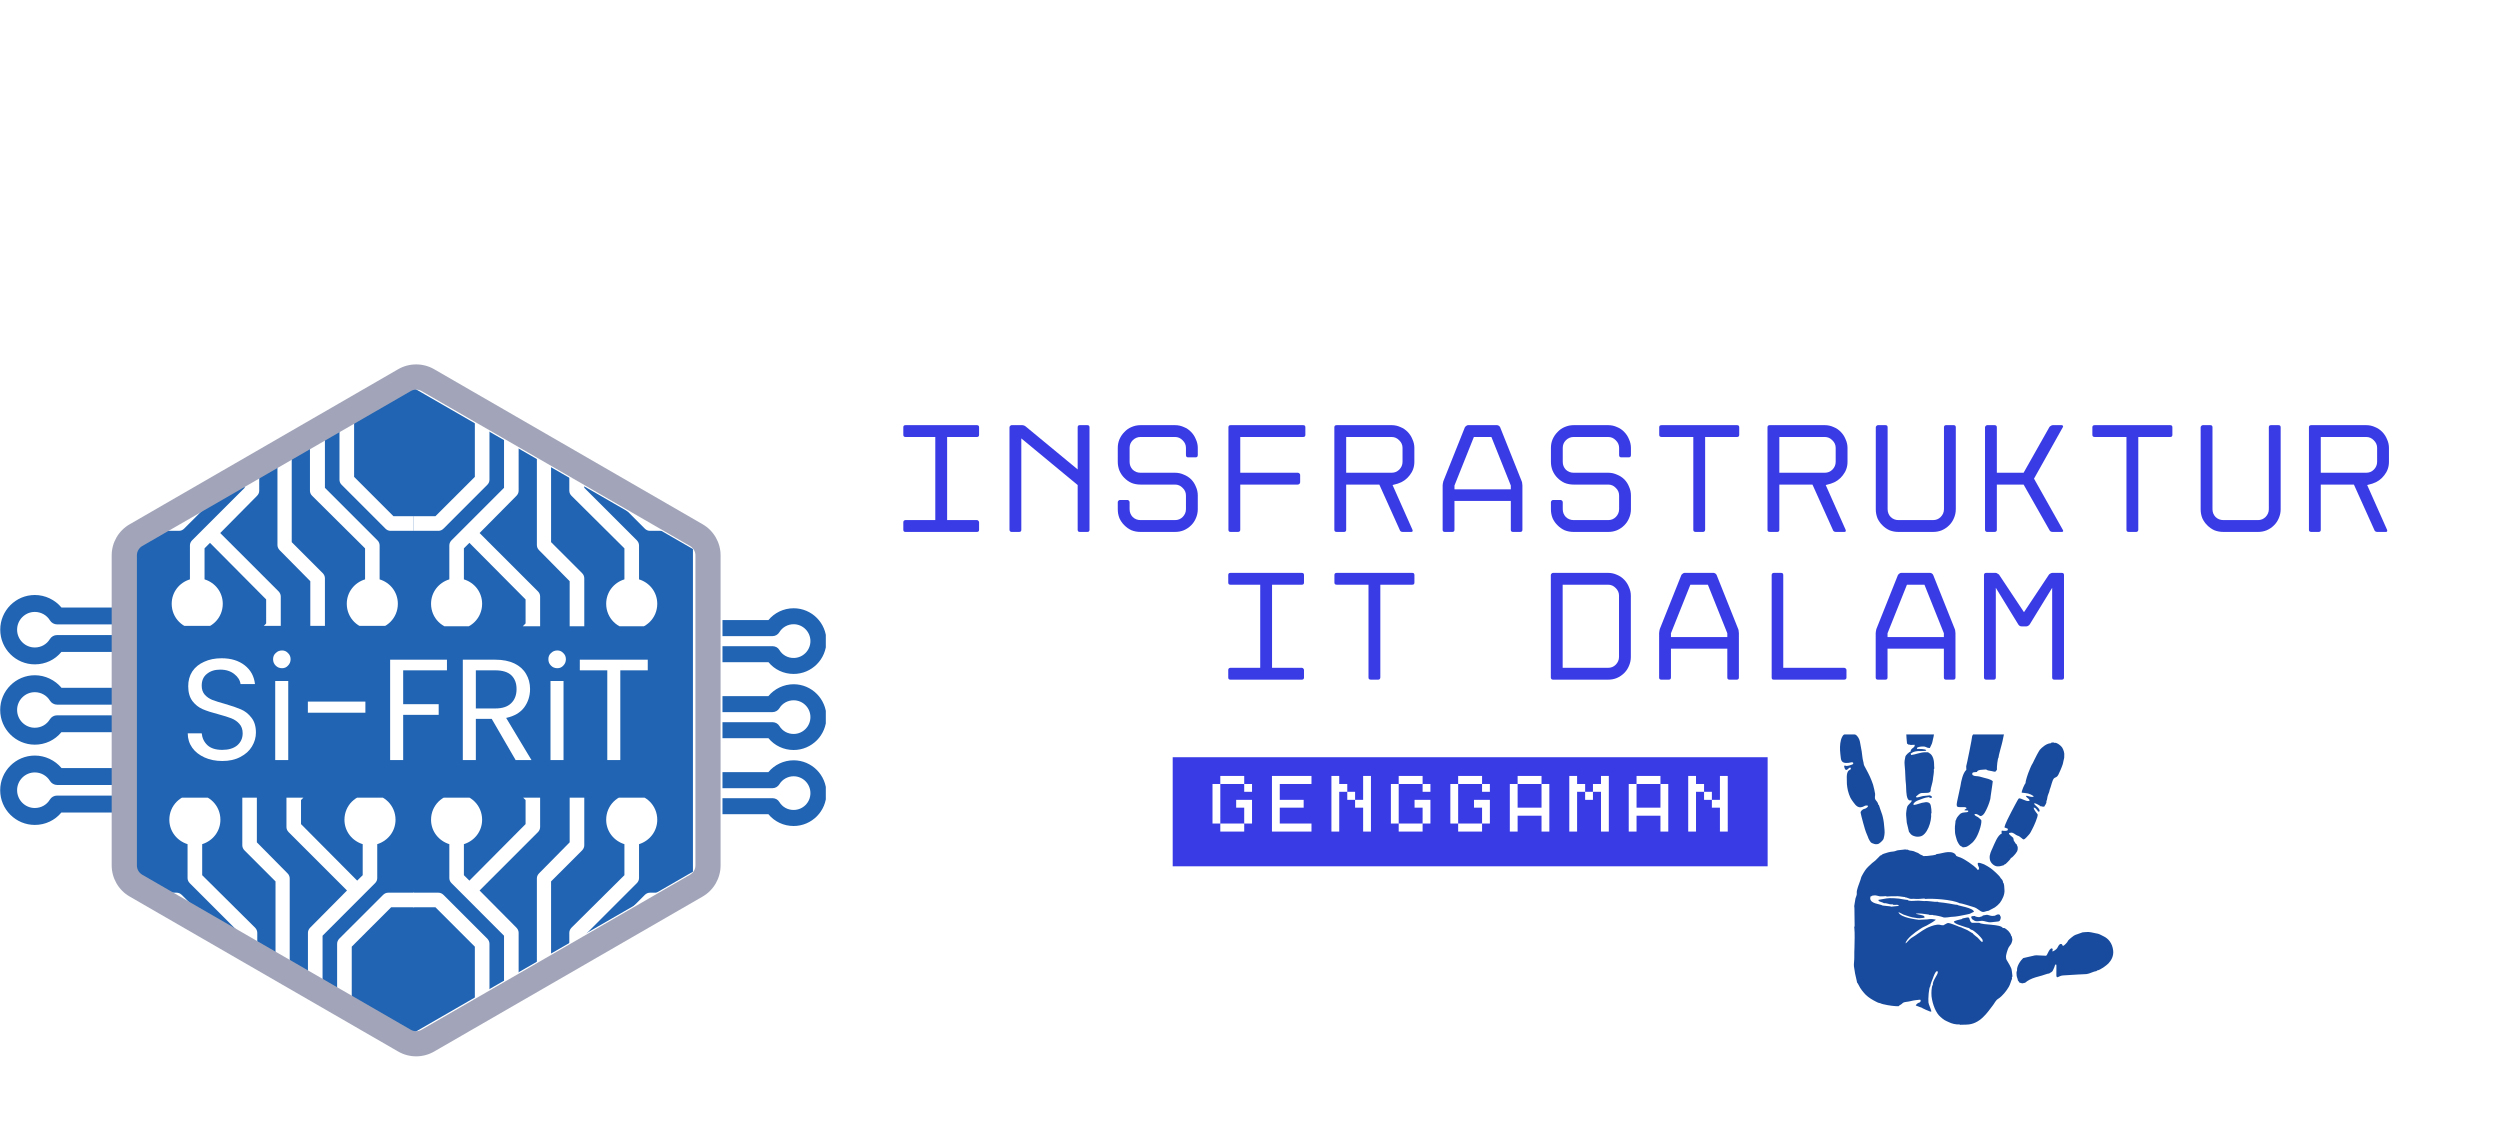 <svg xmlns="http://www.w3.org/2000/svg" xmlns:xlink="http://www.w3.org/1999/xlink" width="220" zoomAndPan="magnify" viewBox="0 0 165 75" height="100" preserveAspectRatio="xMidYMid meet" version="1.0"><defs><g/><clipPath id="00a99e93fc"><path d="M 8.82 25.594 L 45.734 25.594 L 45.734 68.273 L 8.82 68.273 Z M 8.82 25.594 " clip-rule="nonzero"/></clipPath><clipPath id="ba2e3e2b76"><path d="M 27.277 25.594 L 45.734 36.238 L 45.734 57.531 L 27.277 68.18 L 8.82 57.531 L 8.82 36.238 Z M 27.277 25.594 " clip-rule="nonzero"/></clipPath><clipPath id="93c81c9b08"><path d="M 27.277 22.273 L 44.445 22.273 L 44.445 41.332 L 27.277 41.332 Z M 27.277 22.273 " clip-rule="nonzero"/></clipPath><clipPath id="3e00940a7c"><path d="M 10.16 52.645 L 27.328 52.645 L 27.328 71.703 L 10.16 71.703 Z M 10.16 52.645 " clip-rule="nonzero"/></clipPath><clipPath id="1a0fc5739c"><path d="M 10.109 22.25 L 27.277 22.25 L 27.277 41.309 L 10.109 41.309 Z M 10.109 22.25 " clip-rule="nonzero"/></clipPath><clipPath id="02153340c9"><path d="M 27.277 52.645 L 44.445 52.645 L 44.445 71.703 L 27.277 71.703 Z M 27.277 52.645 " clip-rule="nonzero"/></clipPath><clipPath id="a298546407"><path d="M 0 37.992 L 7.719 37.992 L 7.719 55.789 L 0 55.789 Z M 0 37.992 " clip-rule="nonzero"/></clipPath><clipPath id="db74629e13"><path d="M 47.684 38.934 L 54.504 38.934 L 54.504 54.84 L 47.684 54.84 Z M 47.684 38.934 " clip-rule="nonzero"/></clipPath><clipPath id="5d91197edd"><path d="M 7.371 24.051 L 47.535 24.051 L 47.535 69.719 L 7.371 69.719 Z M 7.371 24.051 " clip-rule="nonzero"/></clipPath><clipPath id="f0df01af7a"><path d="M 121 46 L 140 46 L 140 68 L 121 68 Z M 121 46 " clip-rule="nonzero"/></clipPath><clipPath id="742a9c9647"><path d="M 123.297 39.426 L 146.895 48.613 L 137.004 74.012 L 113.406 64.82 Z M 123.297 39.426 " clip-rule="nonzero"/></clipPath><clipPath id="9e0eeceecc"><path d="M 123.297 39.426 L 146.895 48.613 L 137.004 74.012 L 113.406 64.82 Z M 123.297 39.426 " clip-rule="nonzero"/></clipPath><clipPath id="90b505d778"><path d="M 123.297 39.426 L 146.895 48.613 L 137.004 74.012 L 113.406 64.82 Z M 123.297 39.426 " clip-rule="nonzero"/></clipPath></defs><rect x="-16.5" width="198" fill="#ffffff" y="-7.5" height="90" fill-opacity="1"/><rect x="-16.5" width="198" fill="#ffffff" y="-7.5" height="90" fill-opacity="1"/><g clip-path="url(#00a99e93fc)"><g clip-path="url(#ba2e3e2b76)"><path fill="#2064b3" d="M 8.82 25.594 L 45.734 25.594 L 45.734 68.129 L 8.82 68.129 Z M 8.82 25.594 " fill-opacity="1" fill-rule="nonzero"/></g></g><g clip-path="url(#93c81c9b08)"><path fill="#ffffff" d="M 28.738 34.07 L 26.934 34.07 C 26.719 33.375 26.09 32.867 25.32 32.867 C 24.383 32.867 23.637 33.613 23.637 34.555 C 23.637 35.492 24.383 36.238 25.32 36.238 C 26.09 36.238 26.719 35.734 26.934 35.035 L 28.934 35.035 C 29.051 35.035 29.172 34.988 29.27 34.891 L 32.16 32 C 32.254 31.906 32.305 31.785 32.305 31.664 L 32.305 23.238 L 33.266 23.238 L 33.266 32.195 L 29.801 35.66 C 29.703 35.758 29.656 35.879 29.656 36 L 29.656 38.238 C 28.957 38.453 28.449 39.078 28.449 39.852 C 28.449 40.789 29.195 41.535 30.137 41.535 C 31.074 41.535 31.82 40.789 31.82 39.852 C 31.82 39.078 31.316 38.453 30.617 38.238 L 30.617 36.191 L 30.98 35.828 L 34.688 39.562 L 34.688 41.148 C 34.664 41.176 34.637 41.199 34.613 41.223 L 31.629 44.184 L 30.305 44.184 C 30.086 43.484 29.461 42.98 28.691 42.98 C 27.754 42.98 27.008 43.727 27.008 44.664 C 27.008 45.605 27.754 46.352 28.691 46.352 C 29.461 46.352 30.086 45.844 30.305 45.148 L 31.82 45.148 C 31.941 45.148 32.062 45.098 32.16 45.004 L 34.688 42.473 L 34.688 44.738 C 33.988 44.953 33.508 45.582 33.508 46.352 C 33.508 47.289 34.254 48.035 35.191 48.035 C 36.133 48.035 36.879 47.289 36.879 46.352 C 36.879 45.582 36.371 44.93 35.648 44.738 L 35.648 39.367 C 35.648 39.25 35.602 39.129 35.504 39.031 L 31.652 35.18 L 34.086 32.723 C 34.18 32.629 34.23 32.508 34.23 32.387 L 34.23 23.238 L 35.434 23.238 L 35.434 35.973 C 35.434 36.094 35.48 36.215 35.578 36.312 L 37.598 38.359 L 37.598 41.922 C 37.574 41.992 37.574 42.066 37.598 42.113 L 37.598 49.793 C 36.902 49.984 36.395 50.637 36.395 51.406 C 36.395 52.344 37.141 53.094 38.082 53.094 C 39.02 53.094 39.766 52.344 39.766 51.406 C 39.766 50.66 39.262 50.012 38.562 49.793 L 38.562 43.195 L 40.852 45.484 C 40.969 45.582 41.09 45.629 41.211 45.629 L 42.727 45.629 C 42.945 46.328 43.57 46.832 44.34 46.832 C 45.281 46.832 46.027 46.086 46.027 45.148 C 46.027 44.207 45.281 43.461 44.34 43.461 C 43.57 43.461 42.945 43.969 42.727 44.664 L 41.402 44.664 L 38.562 41.824 L 38.562 38.164 C 38.562 38.043 38.516 37.926 38.418 37.828 L 36.371 35.781 L 36.371 23.238 L 37.574 23.238 L 37.574 32.387 C 37.574 32.508 37.625 32.629 37.719 32.723 L 41.211 36.191 L 41.211 38.238 C 40.512 38.453 40.008 39.078 40.008 39.852 C 40.008 40.789 40.754 41.535 41.691 41.535 C 42.633 41.535 43.379 40.789 43.379 39.852 C 43.379 39.078 42.871 38.453 42.176 38.238 L 42.176 36 C 42.176 35.879 42.125 35.758 42.031 35.66 L 38.562 32.195 L 38.562 23.238 L 39.527 23.238 L 39.527 31.664 C 39.527 31.785 39.574 31.906 39.672 32 L 42.559 34.891 C 42.656 34.988 42.777 35.035 42.895 35.035 L 44.895 35.035 C 45.109 35.734 45.738 36.238 46.508 36.238 C 47.445 36.238 48.191 35.492 48.191 34.555 C 48.191 33.613 47.445 32.867 46.508 32.867 C 45.738 32.867 45.109 33.375 44.895 34.07 L 43.09 34.07 L 40.488 31.473 L 40.488 23.238 L 45.305 23.238 C 45.57 23.238 45.785 23.02 45.785 22.758 C 45.785 22.492 45.57 22.273 45.305 22.273 L 26.523 22.273 C 26.262 22.273 26.043 22.492 26.043 22.758 C 26.043 23.02 26.262 23.238 26.523 23.238 L 31.34 23.238 L 31.34 31.473 Z M 28.738 34.07 " fill-opacity="1" fill-rule="nonzero"/></g><g clip-path="url(#3e00940a7c)"><path fill="#ffffff" d="M 25.816 59.879 L 27.621 59.879 C 27.836 60.578 28.465 61.082 29.234 61.082 C 30.172 61.082 30.918 60.336 30.918 59.398 C 30.918 58.461 30.172 57.711 29.234 57.711 C 28.465 57.711 27.836 58.219 27.621 58.918 L 25.621 58.918 C 25.5 58.918 25.383 58.965 25.285 59.062 L 22.395 61.949 C 22.301 62.047 22.25 62.168 22.25 62.289 L 22.25 70.715 L 21.289 70.715 L 21.289 61.758 L 24.754 58.289 C 24.852 58.195 24.898 58.074 24.898 57.953 L 24.898 55.715 C 25.598 55.496 26.105 54.871 26.105 54.102 C 26.105 53.164 25.355 52.418 24.418 52.418 C 23.48 52.418 22.734 53.164 22.734 54.102 C 22.734 54.871 23.238 55.496 23.938 55.715 L 23.938 57.762 L 23.574 58.121 L 19.867 54.391 L 19.867 52.801 C 19.891 52.777 19.918 52.754 19.941 52.73 L 22.926 49.77 L 24.25 49.77 C 24.465 50.465 25.094 50.973 25.863 50.973 C 26.801 50.973 27.547 50.227 27.547 49.285 C 27.547 48.348 26.801 47.602 25.863 47.602 C 25.094 47.602 24.465 48.105 24.25 48.805 L 22.734 48.805 C 22.613 48.805 22.492 48.852 22.395 48.949 L 19.867 51.477 L 19.867 49.215 C 20.566 48.996 21.047 48.371 21.047 47.602 C 21.047 46.66 20.301 45.914 19.363 45.914 C 18.422 45.914 17.676 46.66 17.676 47.602 C 17.676 48.371 18.184 49.02 18.906 49.215 L 18.906 54.582 C 18.906 54.703 18.953 54.824 19.051 54.922 L 22.902 58.773 L 20.469 61.227 C 20.375 61.324 20.324 61.445 20.324 61.566 L 20.324 70.715 L 19.121 70.715 L 19.121 57.977 C 19.121 57.855 19.074 57.738 18.977 57.641 L 16.953 55.594 L 16.953 52.031 C 16.98 51.957 16.98 51.887 16.953 51.84 L 16.953 44.156 C 17.652 43.965 18.16 43.316 18.16 42.547 C 18.16 41.605 17.414 40.859 16.473 40.859 C 15.535 40.859 14.789 41.605 14.789 42.547 C 14.789 43.293 15.293 43.941 15.992 44.156 L 15.992 50.754 L 13.703 48.469 C 13.586 48.371 13.465 48.324 13.344 48.324 L 11.828 48.324 C 11.609 47.625 10.984 47.121 10.215 47.121 C 9.273 47.121 8.527 47.867 8.527 48.805 C 8.527 49.742 9.273 50.488 10.215 50.488 C 10.984 50.488 11.609 49.984 11.828 49.285 L 13.152 49.285 L 15.992 52.129 L 15.992 55.785 C 15.992 55.906 16.039 56.027 16.137 56.125 L 18.184 58.172 L 18.184 70.715 L 16.98 70.715 L 16.98 61.566 C 16.98 61.445 16.93 61.324 16.836 61.227 L 13.344 57.762 L 13.344 55.715 C 14.043 55.496 14.547 54.871 14.547 54.102 C 14.547 53.164 13.801 52.418 12.863 52.418 C 11.922 52.418 11.176 53.164 11.176 54.102 C 11.176 54.871 11.684 55.496 12.379 55.715 L 12.379 57.953 C 12.379 58.074 12.43 58.195 12.523 58.289 L 15.992 61.758 L 15.992 70.715 L 15.027 70.715 L 15.027 62.289 C 15.027 62.168 14.98 62.047 14.883 61.949 L 11.996 59.062 C 11.898 58.965 11.777 58.918 11.656 58.918 L 9.66 58.918 C 9.441 58.219 8.816 57.711 8.047 57.711 C 7.109 57.711 6.363 58.461 6.363 59.398 C 6.363 60.336 7.109 61.082 8.047 61.082 C 8.816 61.082 9.441 60.578 9.66 59.879 L 11.465 59.879 L 14.066 62.48 L 14.066 70.715 L 9.25 70.715 C 8.984 70.715 8.77 70.93 8.77 71.195 C 8.77 71.461 8.984 71.676 9.25 71.676 L 28.031 71.676 C 28.293 71.676 28.512 71.461 28.512 71.195 C 28.512 70.93 28.293 70.715 28.031 70.715 L 23.215 70.715 L 23.215 62.48 Z M 25.816 59.879 " fill-opacity="1" fill-rule="nonzero"/></g><g clip-path="url(#1a0fc5739c)"><path fill="#ffffff" d="M 11.621 34.07 L 9.816 34.07 C 9.598 33.375 8.973 32.867 8.203 32.867 C 7.262 32.867 6.516 33.613 6.516 34.555 C 6.516 35.492 7.262 36.238 8.203 36.238 C 8.973 36.238 9.598 35.734 9.816 35.035 L 11.812 35.035 C 11.934 35.035 12.055 34.988 12.152 34.891 L 15.039 32 C 15.137 31.906 15.184 31.785 15.184 31.664 L 15.184 23.238 L 16.148 23.238 L 16.148 32.195 L 12.68 35.66 C 12.582 35.758 12.535 35.879 12.535 36 L 12.535 38.238 C 11.836 38.453 11.332 39.078 11.332 39.852 C 11.332 40.789 12.078 41.535 13.016 41.535 C 13.957 41.535 14.703 40.789 14.703 39.852 C 14.703 39.078 14.195 38.453 13.5 38.238 L 13.5 36.191 L 13.859 35.828 L 17.566 39.562 L 17.566 41.148 C 17.543 41.176 17.52 41.199 17.496 41.223 L 14.512 44.184 L 13.188 44.184 C 12.969 43.484 12.344 42.98 11.574 42.98 C 10.633 42.98 9.887 43.727 9.887 44.664 C 9.887 45.605 10.633 46.352 11.574 46.352 C 12.344 46.352 12.969 45.844 13.188 45.148 L 14.703 45.148 C 14.824 45.148 14.941 45.098 15.039 45.004 L 17.566 42.473 L 17.566 44.738 C 16.871 44.953 16.387 45.582 16.387 46.352 C 16.387 47.289 17.133 48.035 18.074 48.035 C 19.012 48.035 19.758 47.289 19.758 46.352 C 19.758 45.582 19.254 44.93 18.531 44.738 L 18.531 39.367 C 18.531 39.25 18.48 39.129 18.387 39.031 L 14.535 35.18 L 16.965 32.723 C 17.062 32.629 17.109 32.508 17.109 32.387 L 17.109 23.238 L 18.312 23.238 L 18.312 35.973 C 18.312 36.094 18.363 36.215 18.457 36.312 L 20.48 38.359 L 20.48 41.922 C 20.457 41.992 20.457 42.066 20.48 42.113 L 20.48 49.793 C 19.781 49.984 19.277 50.637 19.277 51.406 C 19.277 52.344 20.023 53.094 20.961 53.094 C 21.902 53.094 22.648 52.344 22.648 51.406 C 22.648 50.66 22.141 50.012 21.445 49.793 L 21.445 43.195 L 23.73 45.484 C 23.852 45.582 23.973 45.629 24.094 45.629 L 25.609 45.629 C 25.824 46.328 26.453 46.832 27.223 46.832 C 28.16 46.832 28.906 46.086 28.906 45.148 C 28.906 44.207 28.16 43.461 27.223 43.461 C 26.453 43.461 25.824 43.969 25.609 44.664 L 24.285 44.664 L 21.445 41.824 L 21.445 38.164 C 21.445 38.043 21.395 37.926 21.301 37.828 L 19.254 35.781 L 19.254 23.238 L 20.457 23.238 L 20.457 32.387 C 20.457 32.508 20.504 32.629 20.602 32.723 L 24.094 36.191 L 24.094 38.238 C 23.395 38.453 22.887 39.078 22.887 39.852 C 22.887 40.789 23.633 41.535 24.574 41.535 C 25.512 41.535 26.258 40.789 26.258 39.852 C 26.258 39.078 25.754 38.453 25.055 38.238 L 25.055 36 C 25.055 35.879 25.008 35.758 24.91 35.66 L 21.445 32.195 L 21.445 23.238 L 22.406 23.238 L 22.406 31.664 C 22.406 31.785 22.453 31.906 22.551 32 L 25.441 34.891 C 25.535 34.988 25.656 35.035 25.777 35.035 L 27.777 35.035 C 27.992 35.734 28.617 36.238 29.391 36.238 C 30.328 36.238 31.074 35.492 31.074 34.555 C 31.074 33.613 30.328 32.867 29.391 32.867 C 28.617 32.867 27.992 33.375 27.777 34.07 L 25.969 34.07 L 23.371 31.473 L 23.371 23.238 L 28.184 23.238 C 28.449 23.238 28.668 23.02 28.668 22.758 C 28.668 22.492 28.449 22.273 28.184 22.273 L 9.406 22.273 C 9.141 22.273 8.926 22.492 8.926 22.758 C 8.926 23.02 9.141 23.238 9.406 23.238 L 14.223 23.238 L 14.223 31.473 Z M 11.621 34.07 " fill-opacity="1" fill-rule="nonzero"/></g><g clip-path="url(#02153340c9)"><path fill="#ffffff" d="M 28.738 59.879 L 26.934 59.879 C 26.719 60.578 26.09 61.082 25.32 61.082 C 24.383 61.082 23.637 60.336 23.637 59.398 C 23.637 58.461 24.383 57.711 25.32 57.711 C 26.09 57.711 26.719 58.219 26.934 58.918 L 28.934 58.918 C 29.051 58.918 29.172 58.965 29.27 59.062 L 32.16 61.949 C 32.254 62.047 32.305 62.168 32.305 62.289 L 32.305 70.715 L 33.266 70.715 L 33.266 61.758 L 29.801 58.289 C 29.703 58.195 29.656 58.074 29.656 57.953 L 29.656 55.715 C 28.957 55.496 28.449 54.871 28.449 54.102 C 28.449 53.164 29.195 52.418 30.137 52.418 C 31.074 52.418 31.82 53.164 31.82 54.102 C 31.82 54.871 31.316 55.496 30.617 55.715 L 30.617 57.762 L 30.98 58.121 L 34.688 54.391 L 34.688 52.801 C 34.664 52.777 34.637 52.754 34.613 52.73 L 31.629 49.77 L 30.305 49.77 C 30.086 50.465 29.461 50.973 28.691 50.973 C 27.754 50.973 27.008 50.227 27.008 49.285 C 27.008 48.348 27.754 47.602 28.691 47.602 C 29.461 47.602 30.086 48.105 30.305 48.805 L 31.82 48.805 C 31.941 48.805 32.062 48.852 32.16 48.949 L 34.688 51.477 L 34.688 49.215 C 33.988 48.996 33.508 48.371 33.508 47.602 C 33.508 46.66 34.254 45.914 35.191 45.914 C 36.133 45.914 36.879 46.66 36.879 47.602 C 36.879 48.371 36.371 49.02 35.648 49.215 L 35.648 54.582 C 35.648 54.703 35.602 54.824 35.504 54.922 L 31.652 58.773 L 34.086 61.227 C 34.18 61.324 34.23 61.445 34.23 61.566 L 34.23 70.715 L 35.434 70.715 L 35.434 57.977 C 35.434 57.855 35.48 57.738 35.578 57.641 L 37.598 55.594 L 37.598 52.031 C 37.574 51.957 37.574 51.887 37.598 51.84 L 37.598 44.156 C 36.902 43.965 36.395 43.316 36.395 42.547 C 36.395 41.605 37.141 40.859 38.082 40.859 C 39.02 40.859 39.766 41.605 39.766 42.547 C 39.766 43.293 39.262 43.941 38.562 44.156 L 38.562 50.754 L 40.852 48.469 C 40.969 48.371 41.09 48.324 41.211 48.324 L 42.727 48.324 C 42.945 47.625 43.57 47.121 44.34 47.121 C 45.281 47.121 46.027 47.867 46.027 48.805 C 46.027 49.742 45.281 50.488 44.34 50.488 C 43.57 50.488 42.945 49.984 42.727 49.285 L 41.402 49.285 L 38.562 52.129 L 38.562 55.785 C 38.562 55.906 38.516 56.027 38.418 56.125 L 36.371 58.172 L 36.371 70.715 L 37.574 70.715 L 37.574 61.566 C 37.574 61.445 37.625 61.324 37.719 61.227 L 41.211 57.762 L 41.211 55.715 C 40.512 55.496 40.008 54.871 40.008 54.102 C 40.008 53.164 40.754 52.418 41.691 52.418 C 42.633 52.418 43.379 53.164 43.379 54.102 C 43.379 54.871 42.871 55.496 42.176 55.715 L 42.176 57.953 C 42.176 58.074 42.125 58.195 42.031 58.289 L 38.562 61.758 L 38.562 70.715 L 39.527 70.715 L 39.527 62.289 C 39.527 62.168 39.574 62.047 39.672 61.949 L 42.559 59.062 C 42.656 58.965 42.777 58.918 42.895 58.918 L 44.895 58.918 C 45.109 58.219 45.738 57.711 46.508 57.711 C 47.445 57.711 48.191 58.461 48.191 59.398 C 48.191 60.336 47.445 61.082 46.508 61.082 C 45.738 61.082 45.109 60.578 44.895 59.879 L 43.09 59.879 L 40.488 62.48 L 40.488 70.715 L 45.305 70.715 C 45.57 70.715 45.785 70.93 45.785 71.195 C 45.785 71.461 45.57 71.676 45.305 71.676 L 26.523 71.676 C 26.262 71.676 26.043 71.461 26.043 71.195 C 26.043 70.93 26.262 70.715 26.523 70.715 L 31.34 70.715 L 31.34 62.48 Z M 28.738 59.879 " fill-opacity="1" fill-rule="nonzero"/></g><g fill="#ffffff" fill-opacity="1"><g transform="translate(11.844, 50.164)"><g><path d="M 2.828 0.062 C 2.391 0.062 2 -0.016 1.656 -0.172 C 1.312 -0.328 1.039 -0.539 0.844 -0.812 C 0.645 -1.094 0.547 -1.41 0.547 -1.766 L 1.469 -1.766 C 1.5 -1.453 1.625 -1.191 1.844 -0.984 C 2.07 -0.773 2.398 -0.672 2.828 -0.672 C 3.242 -0.672 3.57 -0.77 3.812 -0.969 C 4.051 -1.176 4.172 -1.441 4.172 -1.766 C 4.172 -2.023 4.098 -2.234 3.953 -2.391 C 3.816 -2.547 3.645 -2.664 3.438 -2.75 C 3.227 -2.832 2.945 -2.922 2.594 -3.016 C 2.156 -3.129 1.801 -3.242 1.531 -3.359 C 1.27 -3.473 1.047 -3.648 0.859 -3.891 C 0.672 -4.141 0.578 -4.469 0.578 -4.875 C 0.578 -5.238 0.664 -5.562 0.844 -5.844 C 1.031 -6.125 1.289 -6.336 1.625 -6.484 C 1.957 -6.641 2.344 -6.719 2.781 -6.719 C 3.406 -6.719 3.914 -6.562 4.312 -6.25 C 4.707 -5.938 4.93 -5.523 4.984 -5.016 L 4.031 -5.016 C 4 -5.266 3.863 -5.484 3.625 -5.672 C 3.383 -5.867 3.07 -5.969 2.688 -5.969 C 2.332 -5.969 2.039 -5.875 1.812 -5.688 C 1.582 -5.508 1.469 -5.25 1.469 -4.906 C 1.469 -4.664 1.535 -4.469 1.672 -4.312 C 1.805 -4.164 1.973 -4.051 2.172 -3.969 C 2.367 -3.895 2.648 -3.805 3.016 -3.703 C 3.453 -3.578 3.801 -3.457 4.062 -3.344 C 4.332 -3.227 4.562 -3.047 4.75 -2.797 C 4.945 -2.555 5.047 -2.227 5.047 -1.812 C 5.047 -1.488 4.957 -1.18 4.781 -0.891 C 4.613 -0.609 4.359 -0.379 4.016 -0.203 C 3.68 -0.023 3.285 0.062 2.828 0.062 Z M 2.828 0.062 "/></g></g></g><g fill="#ffffff" fill-opacity="1"><g transform="translate(17.43, 50.164)"><g><path d="M 1.188 -6.062 C 1.02 -6.062 0.879 -6.117 0.766 -6.234 C 0.648 -6.348 0.594 -6.488 0.594 -6.656 C 0.594 -6.82 0.648 -6.957 0.766 -7.062 C 0.879 -7.176 1.02 -7.234 1.188 -7.234 C 1.344 -7.234 1.473 -7.176 1.578 -7.062 C 1.691 -6.957 1.75 -6.82 1.75 -6.656 C 1.75 -6.488 1.691 -6.348 1.578 -6.234 C 1.473 -6.117 1.344 -6.062 1.188 -6.062 Z M 1.594 -5.219 L 1.594 0 L 0.734 0 L 0.734 -5.219 Z M 1.594 -5.219 "/></g></g></g><g fill="#ffffff" fill-opacity="1"><g transform="translate(19.772, 50.164)"><g><path d="M 4.344 -3.859 L 4.344 -3.125 L 0.547 -3.125 L 0.547 -3.859 Z M 4.344 -3.859 "/></g></g></g><g fill="#ffffff" fill-opacity="1"><g transform="translate(25.015, 50.164)"><g><path d="M 4.484 -6.625 L 4.484 -5.922 L 1.594 -5.922 L 1.594 -3.688 L 3.938 -3.688 L 3.938 -2.984 L 1.594 -2.984 L 1.594 0 L 0.734 0 L 0.734 -6.625 Z M 4.484 -6.625 "/></g></g></g><g fill="#ffffff" fill-opacity="1"><g transform="translate(29.812, 50.164)"><g><path d="M 4.219 0 L 2.641 -2.719 L 1.594 -2.719 L 1.594 0 L 0.734 0 L 0.734 -6.625 L 2.875 -6.625 C 3.375 -6.625 3.797 -6.539 4.141 -6.375 C 4.484 -6.207 4.738 -5.977 4.906 -5.688 C 5.082 -5.395 5.172 -5.062 5.172 -4.688 C 5.172 -4.227 5.039 -3.82 4.781 -3.469 C 4.52 -3.125 4.125 -2.895 3.594 -2.781 L 5.266 0 Z M 1.594 -3.406 L 2.875 -3.406 C 3.344 -3.406 3.691 -3.52 3.922 -3.75 C 4.16 -3.977 4.281 -4.289 4.281 -4.688 C 4.281 -5.07 4.164 -5.375 3.938 -5.594 C 3.707 -5.812 3.352 -5.922 2.875 -5.922 L 1.594 -5.922 Z M 1.594 -3.406 "/></g></g></g><g fill="#ffffff" fill-opacity="1"><g transform="translate(35.599, 50.164)"><g><path d="M 1.188 -6.062 C 1.02 -6.062 0.879 -6.117 0.766 -6.234 C 0.648 -6.348 0.594 -6.488 0.594 -6.656 C 0.594 -6.82 0.648 -6.957 0.766 -7.062 C 0.879 -7.176 1.02 -7.234 1.188 -7.234 C 1.344 -7.234 1.473 -7.176 1.578 -7.062 C 1.691 -6.957 1.75 -6.82 1.75 -6.656 C 1.75 -6.488 1.691 -6.348 1.578 -6.234 C 1.473 -6.117 1.344 -6.062 1.188 -6.062 Z M 1.594 -5.219 L 1.594 0 L 0.734 0 L 0.734 -5.219 Z M 1.594 -5.219 "/></g></g></g><g fill="#ffffff" fill-opacity="1"><g transform="translate(37.94, 50.164)"><g><path d="M 4.812 -6.625 L 4.812 -5.922 L 3 -5.922 L 3 0 L 2.141 0 L 2.141 -5.922 L 0.328 -5.922 L 0.328 -6.625 Z M 4.812 -6.625 "/></g></g></g><g clip-path="url(#a298546407)"><path fill="#2064b3" d="M 29.43 43.027 C 29.855 43.547 30.488 43.848 31.184 43.848 C 32.441 43.848 33.469 42.824 33.469 41.559 C 33.469 40.297 32.441 39.27 31.184 39.27 C 30.5 39.27 29.852 39.582 29.422 40.098 L 25.629 40.098 L 25.629 39.25 C 25.629 38.543 25.055 37.969 24.348 37.969 L 9.133 37.969 C 8.426 37.969 7.852 38.543 7.852 39.25 L 7.852 40.098 L 4.059 40.098 C 3.629 39.582 2.98 39.27 2.297 39.27 C 1.039 39.27 0.016 40.297 0.016 41.559 C 0.016 42.824 1.039 43.848 2.297 43.848 C 2.992 43.848 3.629 43.547 4.051 43.027 L 7.852 43.027 L 7.852 45.395 L 4.059 45.395 C 3.629 44.879 2.98 44.566 2.297 44.566 C 1.039 44.566 0.012 45.594 0.012 46.855 C 0.012 48.121 1.039 49.148 2.297 49.148 C 2.992 49.148 3.625 48.844 4.051 48.324 L 7.852 48.324 L 7.852 50.691 L 4.059 50.691 C 3.629 50.176 2.98 49.867 2.297 49.867 C 1.039 49.867 0.012 50.891 0.012 52.156 C 0.012 53.418 1.039 54.445 2.297 54.445 C 2.992 54.445 3.625 54.141 4.051 53.625 L 7.852 53.625 L 7.852 54.465 C 7.852 55.172 8.426 55.746 9.133 55.746 L 24.348 55.746 C 25.055 55.746 25.629 55.172 25.629 54.465 L 25.629 53.625 L 29.426 53.625 C 29.855 54.141 30.488 54.445 31.184 54.445 C 32.441 54.445 33.465 53.418 33.465 52.156 C 33.465 50.891 32.441 49.867 31.184 49.867 C 30.5 49.867 29.852 50.176 29.422 50.691 L 25.629 50.691 L 25.629 48.324 L 29.426 48.324 C 29.855 48.844 30.488 49.148 31.184 49.148 C 32.441 49.148 33.465 48.121 33.465 46.855 C 33.465 45.594 32.441 44.566 31.184 44.566 C 30.5 44.566 29.852 44.879 29.422 45.395 L 25.629 45.395 L 25.629 43.027 Z M 29.711 41.211 C 29.906 41.211 30.086 41.109 30.188 40.941 C 30.395 40.598 30.777 40.387 31.184 40.387 C 31.828 40.387 32.352 40.914 32.352 41.559 C 32.352 42.207 31.828 42.734 31.184 42.734 C 30.77 42.734 30.402 42.527 30.195 42.184 C 30.094 42.016 29.91 41.914 29.715 41.914 L 25.629 41.914 L 25.629 41.211 Z M 3.766 41.914 C 3.57 41.914 3.391 42.016 3.289 42.184 C 3.078 42.527 2.711 42.734 2.297 42.734 C 1.652 42.734 1.129 42.207 1.129 41.559 C 1.129 40.914 1.652 40.387 2.297 40.387 C 2.707 40.387 3.086 40.598 3.293 40.941 C 3.395 41.109 3.578 41.211 3.773 41.211 L 7.852 41.211 L 7.852 41.914 Z M 3.766 47.211 C 3.57 47.211 3.391 47.312 3.289 47.48 C 3.078 47.824 2.711 48.031 2.297 48.031 C 1.652 48.031 1.129 47.504 1.129 46.855 C 1.129 46.211 1.652 45.684 2.297 45.684 C 2.707 45.684 3.086 45.895 3.293 46.238 C 3.395 46.406 3.578 46.508 3.773 46.508 L 7.852 46.508 L 7.852 47.211 Z M 3.766 52.508 C 3.57 52.508 3.391 52.609 3.289 52.777 C 3.082 53.121 2.711 53.328 2.297 53.328 C 1.652 53.328 1.129 52.801 1.129 52.152 C 1.129 51.508 1.652 50.98 2.297 50.98 C 2.707 50.98 3.086 51.195 3.293 51.535 C 3.395 51.703 3.578 51.809 3.773 51.809 L 7.852 51.809 L 7.852 52.508 Z M 24.348 54.629 L 9.137 54.629 C 9.043 54.629 8.969 54.555 8.969 54.465 L 8.969 39.25 C 8.969 39.156 9.043 39.082 9.137 39.082 L 24.348 39.082 C 24.441 39.082 24.516 39.156 24.516 39.25 L 24.516 40.645 C 24.516 40.648 24.516 40.652 24.516 40.656 L 24.516 42.469 C 24.516 42.473 24.516 42.477 24.516 42.48 L 24.516 45.941 C 24.516 45.945 24.516 45.949 24.516 45.953 L 24.516 47.77 C 24.516 47.773 24.516 47.773 24.516 47.777 L 24.516 51.242 C 24.516 51.246 24.516 51.246 24.516 51.25 L 24.516 53.066 C 24.516 53.07 24.516 53.074 24.516 53.074 L 24.516 54.465 C 24.516 54.559 24.441 54.633 24.348 54.633 Z M 29.711 51.809 C 29.906 51.809 30.086 51.703 30.188 51.535 C 30.395 51.195 30.777 50.98 31.184 50.98 C 31.828 50.98 32.352 51.508 32.352 52.152 C 32.352 52.801 31.828 53.328 31.184 53.328 C 30.773 53.328 30.402 53.121 30.195 52.777 C 30.094 52.609 29.914 52.508 29.715 52.508 L 25.633 52.508 L 25.633 51.809 Z M 29.711 46.508 C 29.906 46.508 30.086 46.406 30.188 46.238 C 30.395 45.895 30.777 45.684 31.184 45.684 C 31.828 45.684 32.352 46.211 32.352 46.855 C 32.352 47.504 31.828 48.031 31.184 48.031 C 30.773 48.031 30.402 47.824 30.195 47.48 C 30.094 47.312 29.914 47.211 29.715 47.211 L 25.633 47.211 L 25.633 46.508 Z M 29.711 46.508 " fill-opacity="1" fill-rule="nonzero"/></g><g clip-path="url(#db74629e13)"><path fill="#2064b3" d="M 50.719 43.703 C 51.121 44.195 51.723 44.48 52.379 44.48 C 53.574 44.48 54.543 43.508 54.543 42.312 C 54.543 41.117 53.574 40.145 52.379 40.145 C 51.73 40.145 51.117 40.438 50.715 40.926 L 47.121 40.926 L 47.121 40.125 C 47.121 39.457 46.574 38.91 45.906 38.91 L 31.496 38.91 C 30.828 38.91 30.281 39.457 30.281 40.125 L 30.281 40.926 L 26.688 40.926 C 26.281 40.438 25.668 40.145 25.02 40.145 C 23.828 40.145 22.859 41.117 22.859 42.312 C 22.859 43.508 23.828 44.48 25.02 44.48 C 25.676 44.48 26.281 44.195 26.684 43.703 L 30.281 43.703 L 30.281 45.945 L 26.688 45.945 C 26.281 45.457 25.668 45.16 25.02 45.16 C 23.828 45.16 22.855 46.133 22.855 47.328 C 22.855 48.527 23.828 49.5 25.02 49.5 C 25.676 49.5 26.277 49.211 26.684 48.719 L 30.281 48.719 L 30.281 50.961 L 26.688 50.961 C 26.281 50.473 25.668 50.18 25.02 50.18 C 23.828 50.18 22.855 51.152 22.855 52.348 C 22.855 53.543 23.828 54.516 25.02 54.516 C 25.676 54.516 26.277 54.23 26.68 53.738 L 30.281 53.738 L 30.281 54.535 C 30.281 55.203 30.824 55.75 31.496 55.75 L 45.906 55.75 C 46.574 55.75 47.121 55.203 47.121 54.535 L 47.121 53.738 L 50.715 53.738 C 51.121 54.23 51.723 54.516 52.379 54.516 C 53.57 54.516 54.543 53.543 54.543 52.348 C 54.543 51.152 53.57 50.18 52.379 50.18 C 51.73 50.18 51.117 50.473 50.711 50.961 L 47.121 50.961 L 47.121 48.719 L 50.715 48.719 C 51.121 49.211 51.723 49.5 52.379 49.5 C 53.57 49.5 54.543 48.527 54.543 47.328 C 54.543 46.133 53.57 45.16 52.379 45.16 C 51.73 45.16 51.117 45.457 50.711 45.945 L 47.121 45.945 L 47.121 43.703 Z M 50.984 41.984 C 51.168 41.984 51.34 41.887 51.438 41.727 C 51.633 41.402 51.992 41.199 52.379 41.199 C 52.988 41.199 53.488 41.699 53.488 42.312 C 53.488 42.926 52.988 43.426 52.379 43.426 C 51.988 43.426 51.637 43.23 51.441 42.902 C 51.348 42.742 51.176 42.648 50.988 42.648 L 47.121 42.648 L 47.121 41.984 Z M 26.41 42.648 C 26.227 42.648 26.055 42.746 25.957 42.902 C 25.762 43.23 25.41 43.426 25.02 43.426 C 24.41 43.426 23.914 42.926 23.914 42.312 C 23.914 41.699 24.41 41.199 25.02 41.199 C 25.406 41.199 25.77 41.402 25.965 41.727 C 26.059 41.887 26.23 41.984 26.418 41.984 L 30.281 41.984 L 30.281 42.648 Z M 26.41 47.664 C 26.227 47.664 26.055 47.762 25.957 47.918 C 25.762 48.246 25.41 48.441 25.02 48.441 C 24.41 48.441 23.914 47.941 23.914 47.328 C 23.914 46.715 24.41 46.219 25.02 46.219 C 25.406 46.219 25.77 46.418 25.965 46.746 C 26.059 46.902 26.23 47 26.418 47 L 30.281 47 L 30.281 47.664 Z M 26.41 52.68 C 26.227 52.68 26.055 52.777 25.957 52.938 C 25.762 53.266 25.41 53.457 25.02 53.457 C 24.41 53.457 23.914 52.961 23.914 52.348 C 23.914 51.734 24.41 51.234 25.02 51.234 C 25.406 51.234 25.77 51.438 25.965 51.762 C 26.059 51.922 26.23 52.02 26.418 52.02 L 30.281 52.02 L 30.281 52.68 Z M 45.906 54.691 L 31.496 54.691 C 31.41 54.691 31.34 54.621 31.34 54.535 L 31.34 40.125 C 31.34 40.039 31.41 39.965 31.496 39.965 L 45.906 39.965 C 45.992 39.965 46.066 40.039 46.066 40.125 L 46.066 41.445 C 46.066 41.449 46.062 41.453 46.062 41.457 L 46.062 43.176 C 46.062 43.18 46.066 43.18 46.066 43.184 L 46.066 46.465 C 46.066 46.469 46.062 46.469 46.062 46.473 L 46.062 48.191 C 46.062 48.195 46.066 48.199 46.066 48.203 L 46.066 51.48 C 46.066 51.484 46.062 51.488 46.062 51.492 L 46.062 53.211 C 46.062 53.215 46.066 53.215 46.066 53.219 L 46.066 54.535 C 46.066 54.621 45.992 54.695 45.906 54.695 Z M 50.984 52.02 C 51.168 52.02 51.34 51.922 51.438 51.762 C 51.633 51.438 51.996 51.234 52.379 51.234 C 52.992 51.234 53.488 51.734 53.488 52.348 C 53.488 52.961 52.992 53.457 52.379 53.457 C 51.988 53.457 51.641 53.266 51.441 52.938 C 51.348 52.777 51.176 52.68 50.988 52.68 L 47.121 52.68 L 47.121 52.02 Z M 50.984 47 C 51.168 47 51.34 46.902 51.438 46.746 C 51.633 46.418 51.996 46.219 52.379 46.219 C 52.992 46.219 53.488 46.715 53.488 47.328 C 53.488 47.941 52.992 48.441 52.379 48.441 C 51.988 48.441 51.641 48.246 51.441 47.918 C 51.348 47.762 51.176 47.664 50.988 47.664 L 47.121 47.664 L 47.121 47 Z M 50.984 47 " fill-opacity="1" fill-rule="nonzero"/></g><g clip-path="url(#5d91197edd)"><path fill="#a2a5b9" d="M 27.465 25.715 C 27.344 25.715 27.223 25.746 27.113 25.809 L 9.387 36.039 C 9.172 36.168 9.035 36.402 9.035 36.652 L 9.035 57.117 C 9.035 57.371 9.172 57.605 9.387 57.73 L 27.113 67.965 C 27.332 68.09 27.602 68.09 27.82 67.965 L 45.543 57.73 C 45.762 57.605 45.898 57.371 45.898 57.117 L 45.898 36.652 C 45.898 36.402 45.762 36.168 45.543 36.039 L 27.82 25.809 C 27.711 25.746 27.59 25.715 27.465 25.715 Z M 27.465 69.719 C 27.055 69.719 26.648 69.613 26.281 69.402 L 8.559 59.172 C 7.824 58.75 7.371 57.961 7.371 57.117 L 7.371 36.652 C 7.371 35.809 7.824 35.023 8.559 34.602 L 26.281 24.367 C 27.012 23.945 27.918 23.945 28.652 24.367 L 46.375 34.602 C 47.105 35.023 47.559 35.809 47.559 36.652 L 47.559 57.117 C 47.559 57.961 47.105 58.75 46.375 59.172 L 28.652 69.402 C 28.285 69.613 27.875 69.719 27.465 69.719 " fill-opacity="1" fill-rule="nonzero"/></g><g clip-path="url(#f0df01af7a)"><g clip-path="url(#742a9c9647)"><g clip-path="url(#9e0eeceecc)"><g clip-path="url(#90b505d778)"><path fill="#184b9e" d="M 126.875 66.527 C 126.871 66.527 126.867 66.531 126.863 66.531 C 126.898 66.555 127.371 66.77 127.395 66.766 L 127.473 66.758 C 127.434 66.57 127.293 66.297 127.277 66.16 C 127.254 65.938 127.301 65.145 127.406 65.09 C 127.395 64.973 127.531 64.68 127.574 64.562 C 127.609 64.461 127.73 64.113 127.828 64.102 L 127.844 64.102 C 127.879 64.098 127.891 64.109 127.895 64.145 L 127.895 64.16 C 127.914 64.316 127.535 64.723 127.566 65.008 C 127.496 65.074 127.496 65.27 127.48 65.371 C 127.473 65.438 127.469 65.648 127.48 65.734 L 127.48 65.75 C 127.547 66.305 127.777 66.875 128.074 67.117 C 128.148 67.18 128.246 67.27 128.328 67.32 C 128.438 67.387 128.52 67.41 128.629 67.465 C 128.793 67.551 129.098 67.637 129.34 67.609 C 129.344 67.617 129.344 67.629 129.344 67.637 C 129.492 67.633 129.637 67.629 129.781 67.625 C 130.691 67.609 131.172 66.809 131.547 66.328 C 131.656 66.188 131.719 66.016 131.879 65.922 C 132.016 65.84 132.18 65.672 132.281 65.555 C 132.41 65.395 132.48 65.305 132.586 65.125 C 132.688 64.941 132.715 64.762 132.793 64.602 C 132.785 64.523 132.773 64.477 132.824 64.449 L 132.789 64.145 C 132.758 63.883 132.738 63.914 132.637 63.695 C 132.602 63.617 132.414 63.332 132.41 63.293 L 132.398 63.18 C 132.379 63.027 132.504 62.68 132.555 62.559 C 132.57 62.52 132.695 62.352 132.723 62.316 C 132.758 62.273 132.824 62.059 132.816 62 C 132.801 61.934 132.789 61.871 132.777 61.805 C 132.762 61.793 132.75 61.777 132.738 61.762 C 132.727 61.656 132.605 61.496 132.547 61.438 C 132.496 61.391 132.324 61.238 132.254 61.246 L 132.191 61.254 C 132.047 60.977 130.902 61.07 130.629 60.906 C 130.473 60.906 130.316 60.906 130.16 60.906 C 130.012 60.875 130 60.613 129.949 60.574 C 129.914 60.535 129.816 60.555 129.805 60.559 C 129.715 60.578 129.621 60.598 129.527 60.617 C 129.516 60.629 129.5 60.645 129.488 60.656 C 129.395 60.668 128.953 60.781 128.957 60.828 C 128.973 60.953 129.312 61.051 129.426 61.09 C 129.508 61.117 129.91 61.258 129.965 61.254 C 129.98 61.293 130.098 61.371 130.117 61.367 C 130.176 61.363 130.301 61.465 130.352 61.504 C 130.418 61.555 130.477 61.609 130.543 61.668 C 130.598 61.715 130.848 61.977 130.855 62.051 C 130.891 62.367 130.621 61.965 130.527 61.887 C 130.469 61.84 130.203 61.645 130.191 61.586 C 130.141 61.586 129.957 61.441 129.879 61.406 C 129.766 61.355 129.648 61.293 129.539 61.254 C 129.465 61.223 129.453 61.203 129.367 61.184 C 129.32 61.176 129.23 61.137 129.191 61.117 C 129.121 61.086 128.668 60.91 128.578 60.918 L 128.547 60.922 C 128.496 60.93 128.273 61.066 128.266 61.066 C 128.137 61.082 128.023 61.012 127.883 61.027 L 127.82 61.035 C 127.621 61.055 127.293 61.184 127.148 61.262 C 126.754 61.473 126.516 61.695 126.145 61.91 C 126.023 61.984 125.844 62.234 125.766 62.266 C 125.797 61.961 126.445 61.496 126.656 61.363 C 126.73 61.32 126.754 61.301 126.812 61.262 C 126.941 61.176 127.016 61.16 127.152 61.09 C 127.203 61.062 127.93 60.664 127.719 60.688 C 127.715 60.688 127.543 60.656 127.488 60.656 C 127.398 60.648 127.293 60.668 127.199 60.68 C 127.023 60.699 126.824 60.688 126.641 60.707 C 126.535 60.688 125.441 60.586 125.293 60.207 C 125.387 60.219 125.543 60.332 125.629 60.363 C 125.883 60.449 126.16 60.555 126.434 60.578 C 126.492 60.598 126.641 60.609 126.707 60.605 L 126.953 60.578 C 126.996 60.57 126.996 60.562 127.027 60.551 C 127.012 60.414 126.848 60.414 126.754 60.383 C 126.652 60.359 126.551 60.34 126.449 60.316 C 126.453 60.273 126.758 60.297 126.812 60.297 C 126.859 60.301 127.234 60.355 127.289 60.359 C 127.371 60.426 127.512 60.348 127.609 60.406 C 127.703 60.398 128.148 60.496 128.211 60.527 C 128.367 60.613 128.75 60.492 128.941 60.504 C 129.027 60.508 129.566 60.414 129.656 60.387 C 129.75 60.359 129.938 60.34 130 60.312 C 130.082 60.273 130.215 60.203 130.281 60.18 C 130.242 59.902 129.215 59.789 129.176 59.715 C 129.078 59.727 128.766 59.648 128.645 59.633 C 128.398 59.598 128.172 59.559 127.945 59.543 C 127.93 59.535 127.914 59.523 127.898 59.516 C 127.75 59.531 127.664 59.516 127.527 59.5 C 127.469 59.496 127.188 59.461 127.156 59.465 C 126.922 59.492 126.695 59.422 126.434 59.449 C 126.285 59.461 125.957 59.488 125.906 59.391 C 125.816 59.402 125.441 59.324 125.332 59.309 C 125.258 59.293 124.797 59.27 124.719 59.277 C 124.645 59.285 124.574 59.289 124.5 59.297 C 124.324 59.328 124.152 59.359 123.977 59.391 L 123.984 59.438 C 123.992 59.516 124.305 59.555 124.332 59.613 C 124.539 59.59 124.688 59.703 124.844 59.688 L 124.906 59.68 C 124.965 59.793 125.293 59.637 125.324 59.789 C 125.152 59.805 124.984 59.82 124.812 59.84 C 124.797 59.832 124.777 59.828 124.762 59.82 C 124.594 59.801 124.426 59.785 124.258 59.766 C 124.039 59.648 123.477 59.66 123.434 59.305 C 123.43 59.273 123.453 59.23 123.449 59.172 C 123.527 59.156 123.555 59.113 123.586 59.109 L 123.738 59.094 C 123.805 59.086 123.992 59.145 124.059 59.156 C 124.152 59.168 124.336 59.156 124.453 59.145 L 124.5 59.141 L 124.5 59.172 C 124.688 59.152 124.934 59.152 125.113 59.152 C 125.246 59.152 125.281 59.145 125.402 59.164 C 125.453 59.172 125.664 59.207 125.684 59.203 L 125.73 59.199 L 125.734 59.23 L 125.793 59.227 C 125.801 59.223 126 59.301 126.039 59.312 C 126.16 59.348 126.246 59.305 126.359 59.324 C 126.488 59.344 126.855 59.32 127.012 59.301 C 127.031 59.312 127.047 59.32 127.062 59.332 C 127.48 59.285 128.871 59.363 129.34 59.617 C 129.461 59.605 130.168 59.844 130.32 59.887 C 130.445 59.926 130.609 60.07 130.727 60.137 C 130.934 60.258 131.008 60.133 131.262 60.105 C 131.312 60.062 131.574 59.949 131.664 59.887 C 131.762 59.824 131.922 59.68 131.992 59.59 C 132.137 59.398 132.332 59.039 132.293 58.711 C 132.285 58.637 132.281 58.273 132.215 58.281 C 132.191 58.074 132.102 58.031 132.086 58 C 132.047 57.965 132.078 57.988 132.035 57.941 C 131.992 57.812 131.492 57.375 131.379 57.301 C 131.246 57.219 131.129 57.133 130.98 57.062 C 130.953 57.051 130.512 56.852 130.531 57 L 130.535 57.051 C 130.547 57.152 130.602 57.211 130.605 57.238 C 130.609 57.285 130.613 57.332 130.621 57.379 C 130.586 57.391 130.551 57.398 130.512 57.41 C 130.488 57.289 130.059 56.996 129.945 56.914 C 129.863 56.852 129.754 56.801 129.688 56.75 C 129.648 56.723 129.453 56.617 129.414 56.605 C 129.383 56.598 129.129 56.508 129.117 56.492 C 129.09 56.461 129.082 56.41 129.035 56.363 C 129 56.332 128.953 56.305 128.91 56.285 C 128.828 56.246 128.691 56.23 128.566 56.238 C 128.352 56.246 128.055 56.348 127.805 56.371 C 127.789 56.383 127.777 56.398 127.762 56.41 C 127.703 56.422 127.641 56.434 127.578 56.449 C 127.445 56.465 127.312 56.48 127.176 56.496 C 127.098 56.496 127.02 56.5 126.941 56.5 C 126.922 56.461 126.754 56.414 126.711 56.379 C 126.629 56.312 126.578 56.281 126.469 56.25 C 126.355 56.215 126.355 56.18 126.199 56.156 C 126.141 56.148 125.949 56.129 125.922 56.078 C 125.809 56.09 125.805 56.059 125.715 56.066 L 125.266 56.117 C 125.168 56.125 125.109 56.184 124.961 56.199 C 124.84 56.211 124.738 56.223 124.625 56.254 C 124.523 56.281 124.418 56.324 124.336 56.344 C 124.18 56.387 124.203 56.457 124.082 56.473 C 124.066 56.516 123.887 56.672 123.844 56.723 C 123.766 56.816 123.66 56.875 123.566 56.957 C 123.414 57.09 123.168 57.316 123.074 57.48 C 123.043 57.543 123.023 57.559 122.984 57.625 C 122.957 57.668 122.918 57.754 122.895 57.785 C 122.828 57.879 122.812 58.043 122.766 58.141 C 122.695 58.367 122.52 58.73 122.547 58.961 C 122.562 59.078 122.488 59.188 122.461 59.297 C 122.441 59.406 122.422 59.52 122.406 59.629 C 122.395 59.688 122.387 59.75 122.379 59.809 C 122.383 59.848 122.387 59.883 122.391 59.922 C 122.395 60.332 122.402 60.742 122.406 61.156 L 122.375 61.16 L 122.387 61.254 C 122.422 61.562 122.402 62.207 122.395 62.523 C 122.387 62.742 122.379 62.949 122.383 63.156 C 122.391 63.34 122.344 63.613 122.359 63.773 C 122.402 64.125 122.461 64.398 122.551 64.762 L 122.562 64.84 C 122.594 64.852 122.738 65.145 122.77 65.195 C 122.852 65.336 122.926 65.41 123.016 65.523 C 123.176 65.723 123.41 65.887 123.633 66.012 C 123.695 66.043 123.934 66.18 123.992 66.188 C 124.094 66.207 124.102 66.211 124.188 66.25 C 124.25 66.281 124.336 66.281 124.402 66.301 C 124.574 66.348 125.098 66.426 125.312 66.41 C 125.324 66.363 125.484 66.297 125.527 66.25 C 125.59 66.18 125.652 66.145 125.785 66.129 C 126.055 66.102 126.223 66.031 126.461 66.008 L 126.676 65.984 C 126.719 65.98 126.719 65.988 126.758 65.992 L 126.762 66.055 C 126.77 66.102 126.723 66.133 126.699 66.16 C 126.59 66.184 126.449 66.281 126.438 66.383 C 126.438 66.375 126.441 66.367 126.441 66.363 C 126.586 66.418 126.73 66.473 126.875 66.527 Z M 130.164 48.578 C 130.172 48.66 129.801 50.496 129.77 50.57 C 129.77 50.652 129.773 50.734 129.777 50.812 C 129.551 51.012 129.441 51.531 129.387 51.887 C 129.359 52.066 129.133 53.008 129.141 53.078 L 129.152 53.188 C 129.172 53.363 129.766 53.188 129.781 53.332 L 129.785 53.379 C 129.723 53.402 129.656 53.418 129.66 53.484 C 129.738 53.488 129.816 53.492 129.895 53.496 L 129.902 53.578 C 129.84 53.59 129.871 53.598 129.812 53.605 C 129.566 53.633 129.461 53.613 129.316 53.773 C 129.258 53.84 129.219 53.875 129.164 53.957 C 129.117 54.027 129.102 54.141 129.062 54.172 C 129.07 54.27 129.016 54.516 129.023 54.664 C 129.035 54.875 129.012 54.961 129.078 55.188 C 129.137 55.395 129.148 55.477 129.242 55.637 C 129.27 55.688 129.324 55.773 129.363 55.809 C 129.41 55.855 129.52 55.879 129.543 55.926 L 129.715 55.906 C 129.863 55.891 130.086 55.691 130.18 55.609 C 130.25 55.547 130.293 55.477 130.352 55.402 C 130.555 55.133 130.801 54.43 130.77 54.148 C 130.766 54.113 130.59 53.961 130.551 53.934 C 130.48 53.883 130.328 53.848 130.316 53.746 C 130.332 53.738 130.355 53.723 130.359 53.723 C 130.527 53.703 130.66 53.867 130.719 53.863 C 130.934 53.84 131.07 53.492 131.148 53.332 C 131.211 53.203 131.379 52.777 131.375 52.609 C 131.414 52.352 131.453 52.09 131.488 51.832 C 131.5 51.742 131.512 51.656 131.523 51.566 C 131.414 51.43 131.059 51.363 130.867 51.312 C 130.75 51.281 130.648 51.242 130.504 51.23 C 130.391 51.223 130.184 51.215 130.168 51.098 C 130.152 50.957 130.289 50.969 130.371 50.961 L 130.48 50.949 C 130.504 50.781 130.906 50.805 131.09 50.785 C 131.121 50.84 131.305 50.867 131.375 50.879 C 131.5 50.891 131.582 50.941 131.688 50.93 C 131.719 50.926 131.77 50.828 131.797 50.805 C 131.781 50.641 131.84 50.043 131.91 49.98 C 131.895 49.871 132.145 49.062 132.172 48.891 C 132.227 48.59 132.379 48.051 132.34 47.707 C 132.293 47.309 131.879 46.977 131.508 47.02 L 131.352 47.035 C 131.188 47.055 130.957 47.176 130.859 47.254 C 130.605 47.449 130.703 47.395 130.547 47.633 C 130.5 47.695 130.359 48 130.332 48.082 C 130.309 48.16 130.203 48.559 130.164 48.578 Z M 125.832 47.461 C 125.75 47.621 125.824 48.766 125.863 49.074 C 125.902 49.098 125.938 49.125 125.977 49.152 L 126.023 49.145 C 126.059 49.141 126.059 49.156 126.09 49.168 C 126.184 49.164 126.277 49.16 126.371 49.156 C 126.395 49.383 126.121 49.336 126.094 49.609 C 125.996 49.629 125.77 49.848 125.754 49.938 C 125.715 50.133 125.68 50.258 125.707 50.512 C 125.762 50.973 125.738 51.355 125.797 51.816 C 125.816 51.98 125.789 52.484 125.91 52.715 C 125.949 52.789 126.004 52.836 126.082 52.828 L 126.16 52.816 L 126.164 52.867 C 126.176 52.945 125.922 53.105 125.875 53.25 C 125.84 53.355 125.789 53.68 125.805 53.816 C 125.816 53.977 125.832 54.137 125.848 54.301 C 125.895 54.5 125.941 54.699 125.992 54.898 C 126.07 55 126.109 55.078 126.23 55.141 C 126.309 55.184 126.477 55.234 126.594 55.223 L 126.699 55.211 C 127.18 55.16 127.512 54.207 127.453 53.684 C 127.461 53.684 127.469 53.68 127.48 53.68 C 127.477 53.59 127.473 53.496 127.469 53.406 L 127.461 53.359 C 127.43 53.082 127.395 52.945 127.113 52.941 C 127.074 52.941 126.895 52.977 126.84 52.988 C 126.684 53.023 126.52 53.102 126.336 53.125 C 126.312 53.125 126.289 53.117 126.285 53.098 C 126.273 52.984 126.496 52.855 126.59 52.824 C 126.863 52.723 127.023 52.641 127.312 52.609 C 127.328 52.637 127.402 52.664 127.43 52.664 C 127.621 52.641 127.438 52.484 127.332 52.496 C 127.191 52.508 127.051 52.523 126.914 52.539 C 126.797 52.566 126.68 52.598 126.562 52.629 C 126.527 52.637 126.52 52.621 126.469 52.621 L 126.461 52.559 C 126.543 52.523 126.645 52.359 126.828 52.34 C 127.094 52.309 127.465 52.414 127.426 52.094 C 127.422 52.055 127.562 51.598 127.57 51.473 C 127.582 51.266 127.66 50.973 127.633 50.77 C 127.645 50.754 127.652 50.738 127.664 50.719 C 127.637 50.484 127.672 50.289 127.594 50.055 C 127.477 49.707 127.293 49.715 127.258 49.648 C 127.195 49.648 127.133 49.648 127.07 49.648 C 126.77 49.645 126.398 49.805 126.137 49.832 C 126.125 49.801 126.117 49.77 126.105 49.738 C 126.262 49.629 126.34 49.598 126.59 49.57 C 126.68 49.562 127.141 49.586 127.133 49.527 C 127.121 49.418 126.645 49.43 126.527 49.43 L 126.52 49.383 C 126.512 49.305 126.777 49.273 126.836 49.27 C 126.934 49.258 127.043 49.27 127.109 49.305 C 127.227 49.363 127.219 49.352 127.367 49.371 C 127.41 49.258 127.52 49.098 127.539 48.961 C 127.559 48.812 127.617 48.68 127.637 48.492 C 127.672 48.168 127.699 47.762 127.66 47.391 L 127.652 47.328 C 127.625 47.113 127.551 46.809 127.492 46.629 C 127.426 46.426 127.137 46.273 127.117 46.215 C 127.016 46.227 126.895 46.109 126.777 46.125 L 126.402 46.164 C 126.348 46.172 126.148 46.316 126.109 46.355 C 126.055 46.41 125.965 46.578 125.934 46.66 C 125.879 46.812 125.809 47.254 125.832 47.461 Z M 135.379 49.047 L 135.301 49.059 C 135.047 49.086 134.754 49.34 134.629 49.488 C 134.566 49.566 134.305 50.051 134.258 50.168 C 134.227 50.242 134.121 50.457 134.078 50.512 C 134.051 50.551 133.949 50.812 133.922 50.879 C 133.867 50.996 133.672 51.551 133.688 51.688 C 133.617 51.746 133.426 52.191 133.43 52.316 C 133.469 52.312 133.805 52.359 133.855 52.371 C 133.859 52.375 134.031 52.434 134.043 52.441 C 134.113 52.469 134.172 52.531 134.207 52.539 L 134.215 52.586 C 133.984 52.633 133.883 52.508 133.707 52.527 C 133.754 52.668 133.93 52.703 133.941 52.812 L 133.949 52.859 L 133.871 52.867 C 133.691 52.887 133.398 52.676 133.254 52.691 C 133.195 52.699 132.801 53.504 132.734 53.613 C 132.652 53.762 132.293 54.457 132.297 54.613 C 132.367 54.641 132.438 54.664 132.508 54.691 L 132.52 54.785 C 132.469 54.805 132.473 54.824 132.414 54.832 L 132.367 54.836 C 132.125 54.863 132.078 54.711 132.109 55.027 C 131.859 55.074 131.602 55.766 131.508 55.969 C 131.434 56.137 131.293 56.398 131.32 56.641 L 131.328 56.703 C 131.355 56.957 131.641 57.207 131.883 57.18 C 131.922 57.176 131.957 57.176 131.992 57.172 C 132.078 57.148 132.164 57.129 132.25 57.105 C 132.266 57.047 132.324 57.062 132.383 57.012 C 132.43 56.969 132.461 56.941 132.504 56.895 C 132.547 56.844 132.715 56.688 132.715 56.633 C 132.805 56.613 132.953 56.422 133.016 56.355 C 133.02 56.352 133.113 56.215 133.129 56.191 C 133.156 56.148 133.18 56.031 133.172 55.965 L 133.164 55.902 C 133.156 55.828 133.109 55.816 133.098 55.715 C 133 55.699 132.996 55.551 132.918 55.508 C 132.906 55.438 132.891 55.367 132.875 55.301 C 132.82 55.234 132.602 55.09 132.594 55.023 C 132.59 54.984 132.598 54.973 132.637 54.969 L 132.727 54.957 C 132.902 54.938 133.02 55.113 133.16 55.152 C 133.34 55.199 133.496 55.41 133.562 55.402 C 133.656 55.395 133.844 55.152 133.906 55.09 C 134.016 54.977 134.066 54.828 134.148 54.684 C 134.223 54.555 134.508 53.914 134.488 53.758 C 134.484 53.719 134.246 53.5 134.219 53.301 C 134.402 53.297 134.484 53.582 134.562 53.574 C 134.594 53.57 134.621 53.535 134.617 53.516 C 134.594 53.297 134.305 53.18 134.25 53.039 C 134.27 53.023 134.266 53.02 134.293 53.016 C 134.355 53.012 134.656 53.176 134.68 53.219 L 134.727 53.215 C 134.758 53.211 134.793 53.254 134.918 53.242 C 134.922 53.211 134.984 53.145 135.012 53.086 C 135.047 53.012 135.074 52.984 135.062 52.883 C 135.125 52.762 135.117 52.59 135.164 52.484 C 135.184 52.438 135.211 52.34 135.23 52.309 C 135.266 52.238 135.254 52.18 135.285 52.109 C 135.367 51.93 135.438 51.512 135.559 51.375 C 135.645 51.281 135.727 51.348 135.848 51.137 C 135.898 51.039 135.961 50.895 136.008 50.789 C 136.059 50.66 136.105 50.555 136.145 50.426 C 136.176 50.328 136.211 50.074 136.238 50.012 C 136.238 49.922 136.242 49.836 136.242 49.75 L 136.242 49.734 C 136.219 49.543 136.125 49.328 136.023 49.242 C 135.926 49.156 135.762 49.008 135.598 49.023 L 135.551 49.031 L 135.547 48.996 L 135.375 49.016 Z M 136.965 61.707 C 136.898 61.715 136.543 62.012 136.504 62.066 C 136.492 62.082 136.465 62.145 136.43 62.191 C 136.398 62.234 136.367 62.262 136.332 62.301 C 136.031 62.594 136.203 62.277 136 62.301 C 135.902 62.312 135.816 62.496 135.773 62.578 C 135.738 62.641 135.551 62.785 135.461 62.797 C 135.449 62.688 135.484 62.746 135.477 62.684 L 135.473 62.648 C 135.469 62.617 135.438 62.59 135.422 62.59 C 135.207 62.613 135.133 63.094 135.023 63.078 C 134.797 63.07 134.57 63.059 134.344 63.047 C 134.344 63.055 134.344 63.059 134.344 63.066 C 134.332 63.062 134.32 63.059 134.309 63.055 C 134.051 63.113 133.793 63.176 133.531 63.234 C 133.367 63.383 133.09 63.762 133.125 64.059 C 133.078 64.148 133.082 64.25 133.098 64.387 C 133.113 64.512 133.168 64.586 133.184 64.719 C 133.281 64.773 133.207 64.82 133.297 64.852 C 133.34 64.863 133.441 64.906 133.473 64.902 C 133.535 64.891 133.594 64.875 133.656 64.863 C 133.84 64.703 134.066 64.59 134.348 64.504 C 134.48 64.465 134.648 64.422 134.766 64.387 C 134.852 64.363 135.137 64.262 135.172 64.258 C 135.203 64.254 135.262 64.266 135.27 64.23 C 135.516 64.102 135.457 64.102 135.574 63.867 C 135.621 63.773 135.609 63.668 135.699 63.648 C 135.711 63.684 135.719 63.684 135.723 63.727 C 135.723 63.734 135.723 63.738 135.723 63.742 C 135.723 63.953 135.719 64.164 135.719 64.379 C 135.719 64.43 135.734 64.434 135.746 64.484 C 135.762 64.488 135.781 64.496 135.797 64.5 C 135.895 64.461 136.008 64.387 136.156 64.379 C 136.496 64.359 136.832 64.336 137.172 64.316 C 137.359 64.297 137.5 64.312 137.715 64.289 C 137.922 64.266 138.176 64.109 138.371 64.09 C 138.383 64.078 138.398 64.062 138.41 64.051 C 138.621 64.027 139.043 63.707 139.16 63.582 C 139.34 63.391 139.512 63.102 139.469 62.734 C 139.414 62.246 139.148 61.941 138.832 61.793 C 138.633 61.699 138.559 61.629 138.305 61.594 C 138.109 61.562 137.926 61.488 137.668 61.516 C 137.594 61.523 137.52 61.531 137.449 61.535 C 137.289 61.594 137.129 61.648 136.965 61.707 Z M 121.461 49.742 L 121.496 50.047 C 121.531 50.355 121.762 50.375 122.004 50.348 C 122.105 50.336 122.305 50.254 122.32 50.379 C 122.277 50.457 122.309 50.434 122.184 50.48 C 122.078 50.52 121.992 50.543 121.887 50.555 C 121.852 50.559 121.703 50.484 121.715 50.574 C 121.727 50.672 121.77 50.828 121.867 50.816 C 121.93 50.812 122.035 50.668 122.086 50.664 C 122.141 50.656 122.148 50.672 122.156 50.723 C 122.164 50.789 122.086 50.809 122.035 50.84 C 121.816 50.996 121.906 51.488 121.895 51.742 L 121.918 51.949 C 121.953 52.234 122.09 52.633 122.215 52.797 C 122.355 52.977 122.523 53.312 122.809 53.281 C 122.965 53.266 123.078 53.172 123.141 53.164 C 123.461 53.129 123.176 53.371 123.055 53.383 C 122.957 53.395 122.789 53.523 122.801 53.641 C 122.816 53.773 123.109 54.844 123.152 54.918 C 123.176 54.961 123.246 55.145 123.266 55.195 C 123.305 55.32 123.336 55.371 123.391 55.473 C 123.441 55.559 123.477 55.617 123.578 55.656 C 123.672 55.691 123.746 55.73 123.871 55.715 L 123.934 55.707 C 124.035 55.699 124.277 55.461 124.309 55.379 C 124.359 55.223 124.402 55 124.379 54.785 C 124.348 54.531 124.348 54.312 124.301 54.094 C 124.273 53.973 124.266 53.891 124.227 53.777 C 124.152 53.547 124.074 53.355 124 53.117 L 123.969 53.121 C 123.949 52.957 123.852 52.887 123.793 52.797 C 123.695 52.66 123.773 52.527 123.758 52.398 C 123.742 52.258 123.66 51.922 123.621 51.785 C 123.555 51.582 123.492 51.441 123.414 51.258 C 123.344 51.094 123.254 50.941 123.172 50.781 C 123.129 50.695 123.09 50.625 123.051 50.555 C 122.992 50.453 123.012 50.375 122.973 50.25 C 122.914 50.051 122.906 49.773 122.871 49.586 C 122.828 49.355 122.793 49.145 122.754 48.949 C 122.684 48.594 122.363 48.293 121.992 48.336 C 121.453 48.395 121.398 49.168 121.461 49.742 Z M 130.102 60.539 L 130.105 60.559 C 130.113 60.621 130.133 60.559 130.148 60.664 C 130.227 60.68 130.258 60.766 130.402 60.797 C 130.512 60.82 130.645 60.781 130.773 60.777 C 131.031 60.77 131.164 60.895 131.426 60.867 L 131.859 60.82 C 131.938 60.812 131.973 60.785 132.004 60.734 C 132.016 60.719 132.055 60.586 132.051 60.57 L 132.043 60.508 C 132.039 60.453 132.012 60.484 132.004 60.43 L 132 60.383 C 131.934 60.375 131.922 60.344 131.883 60.348 C 131.773 60.359 131.684 60.434 131.66 60.438 L 131.535 60.449 C 131.359 60.469 131.219 60.355 131.09 60.383 L 130.871 60.422 L 130.816 60.48 C 130.711 60.492 130.703 60.523 130.637 60.531 C 130.566 60.539 130.352 60.496 130.328 60.453 L 130.156 60.469 C 130.121 60.473 130.098 60.504 130.102 60.539 Z M 129.227 59.043 L 129.23 59.09 L 129.371 59.094 L 129.434 59.086 C 129.695 59.059 129.73 58.816 129.875 58.797 L 129.871 58.941 L 129.875 59.008 L 129.926 59.262 C 129.996 59.348 130.152 59.691 130.27 59.68 L 130.316 59.672 C 130.352 59.668 130.363 59.656 130.359 59.621 L 130.352 59.57 C 130.32 59.277 129.891 59.066 130.008 58.75 C 129.977 58.48 130.113 58.332 130.094 58.137 C 130.082 58.152 129.973 58.375 129.941 58.418 C 129.883 58.512 129.82 58.586 129.746 58.664 C 129.645 58.781 129.422 59.02 129.227 59.043 Z M 127.316 58.523 L 127.406 58.887 L 127.5 59.039 C 127.547 59.039 127.555 59.047 127.609 59.043 C 127.672 59.035 127.691 58.926 127.684 58.855 L 127.66 58.648 C 127.652 58.586 127.562 58.496 127.547 58.352 C 127.527 58.219 127.527 58.094 127.488 57.984 C 127.355 58.012 127.27 58.355 127.316 58.523 Z M 125.492 58.09 L 125.52 58.348 L 125.562 58.551 C 125.648 58.598 125.586 58.613 125.715 58.664 C 125.805 58.633 125.832 58.609 125.82 58.492 L 125.809 58.379 C 125.797 58.301 125.727 58.156 125.715 58.078 C 125.699 57.996 125.734 57.879 125.719 57.754 C 125.801 57.711 125.707 57.586 125.57 57.789 C 125.543 57.836 125.484 58.016 125.492 58.09 Z M 125.492 58.09 " fill-opacity="1" fill-rule="nonzero"/></g></g></g></g><path fill="#393be5" d="M 77.398 49.977 L 116.664 49.977 L 116.664 57.176 L 77.398 57.176 L 77.398 49.977 " fill-opacity="1" fill-rule="nonzero"/><g fill="#ffffff" fill-opacity="1"><g transform="translate(79.759, 54.884)"><g><path d="M 2.359 -0.531 L 2.359 0 L 0.781 0 L 0.781 -0.531 Z M 0.266 -0.531 L 0.266 -3.141 L 0.781 -3.141 L 0.781 -0.531 Z M 0.781 -3.141 L 0.781 -3.672 L 2.359 -3.672 L 2.359 -3.141 Z M 1.828 -1.578 L 1.828 -2.094 L 2.875 -2.094 L 2.875 -0.531 L 2.359 -0.531 L 2.359 -1.578 Z M 2.359 -2.625 L 2.359 -3.141 L 2.875 -3.141 L 2.875 -2.625 Z M 2.359 -2.625 "/></g></g></g><g fill="#ffffff" fill-opacity="1"><g transform="translate(83.683, 54.884)"><g><path d="M 0.266 0 L 0.266 -3.672 L 2.875 -3.672 L 2.875 -3.141 L 0.781 -3.141 L 0.781 -2.094 L 2.359 -2.094 L 2.359 -1.578 L 0.781 -1.578 L 0.781 -0.531 L 2.875 -0.531 L 2.875 0 Z M 0.266 0 "/></g></g></g><g fill="#ffffff" fill-opacity="1"><g transform="translate(87.608, 54.884)"><g><path d="M 2.359 0 L 2.359 -1.578 L 1.828 -1.578 L 1.828 -2.094 L 2.359 -2.094 L 2.359 -3.672 L 2.875 -3.672 L 2.875 0 Z M 0.266 0 L 0.266 -3.672 L 0.781 -3.672 L 0.781 -3.141 L 1.312 -3.141 L 1.312 -2.625 L 0.781 -2.625 L 0.781 0 Z M 1.312 -2.094 L 1.312 -2.625 L 1.828 -2.625 L 1.828 -2.094 Z M 1.312 -2.094 "/></g></g></g><g fill="#ffffff" fill-opacity="1"><g transform="translate(91.533, 54.884)"><g><path d="M 2.359 -0.531 L 2.359 0 L 0.781 0 L 0.781 -0.531 Z M 0.266 -0.531 L 0.266 -3.141 L 0.781 -3.141 L 0.781 -0.531 Z M 0.781 -3.141 L 0.781 -3.672 L 2.359 -3.672 L 2.359 -3.141 Z M 1.828 -1.578 L 1.828 -2.094 L 2.875 -2.094 L 2.875 -0.531 L 2.359 -0.531 L 2.359 -1.578 Z M 2.359 -2.625 L 2.359 -3.141 L 2.875 -3.141 L 2.875 -2.625 Z M 2.359 -2.625 "/></g></g></g><g fill="#ffffff" fill-opacity="1"><g transform="translate(95.457, 54.884)"><g><path d="M 2.359 -0.531 L 2.359 0 L 0.781 0 L 0.781 -0.531 Z M 0.266 -0.531 L 0.266 -3.141 L 0.781 -3.141 L 0.781 -0.531 Z M 0.781 -3.141 L 0.781 -3.672 L 2.359 -3.672 L 2.359 -3.141 Z M 1.828 -1.578 L 1.828 -2.094 L 2.875 -2.094 L 2.875 -0.531 L 2.359 -0.531 L 2.359 -1.578 Z M 2.359 -2.625 L 2.359 -3.141 L 2.875 -3.141 L 2.875 -2.625 Z M 2.359 -2.625 "/></g></g></g><g fill="#ffffff" fill-opacity="1"><g transform="translate(99.382, 54.884)"><g><path d="M 0.266 0 L 0.266 -3.141 L 0.781 -3.141 L 0.781 -1.578 L 2.359 -1.578 L 2.359 -3.141 L 2.875 -3.141 L 2.875 0 L 2.359 0 L 2.359 -1.047 L 0.781 -1.047 L 0.781 0 Z M 0.781 -3.141 L 0.781 -3.672 L 2.359 -3.672 L 2.359 -3.141 Z M 0.781 -3.141 "/></g></g></g><g fill="#ffffff" fill-opacity="1"><g transform="translate(103.307, 54.884)"><g><path d="M 2.359 0 L 2.359 -2.625 L 1.828 -2.625 L 1.828 -3.141 L 2.359 -3.141 L 2.359 -3.672 L 2.875 -3.672 L 2.875 0 Z M 0.266 0 L 0.266 -3.672 L 0.781 -3.672 L 0.781 -3.141 L 1.312 -3.141 L 1.312 -2.625 L 0.781 -2.625 L 0.781 0 Z M 1.312 -2.094 L 1.312 -2.625 L 1.828 -2.625 L 1.828 -2.094 Z M 1.312 -2.094 "/></g></g></g><g fill="#ffffff" fill-opacity="1"><g transform="translate(107.231, 54.884)"><g><path d="M 0.266 0 L 0.266 -3.141 L 0.781 -3.141 L 0.781 -1.578 L 2.359 -1.578 L 2.359 -3.141 L 2.875 -3.141 L 2.875 0 L 2.359 0 L 2.359 -1.047 L 0.781 -1.047 L 0.781 0 Z M 0.781 -3.141 L 0.781 -3.672 L 2.359 -3.672 L 2.359 -3.141 Z M 0.781 -3.141 "/></g></g></g><g fill="#ffffff" fill-opacity="1"><g transform="translate(111.156, 54.884)"><g><path d="M 2.359 0 L 2.359 -1.578 L 1.828 -1.578 L 1.828 -2.094 L 2.359 -2.094 L 2.359 -3.672 L 2.875 -3.672 L 2.875 0 Z M 0.266 0 L 0.266 -3.672 L 0.781 -3.672 L 0.781 -3.141 L 1.312 -3.141 L 1.312 -2.625 L 0.781 -2.625 L 0.781 0 Z M 1.312 -2.094 L 1.312 -2.625 L 1.828 -2.625 L 1.828 -2.094 Z M 1.312 -2.094 "/></g></g></g><g fill="#ffffff" fill-opacity="1"><g transform="translate(115.087, 54.884)"><g/></g></g><path fill="#ffffff" d="M 78.754 48.473 L 78.754 38.723 L 57.309 38.723 L 57.309 26.242 L 159.84 26.242 L 159.84 38.723 L 138.395 38.723 L 138.395 48.473 L 78.754 48.473 " fill-opacity="1" fill-rule="nonzero"/><g fill="#393be5" fill-opacity="1"><g transform="translate(58.541, 35.107)"><g><path d="M 1.078 -0.141 L 1.078 -0.641 C 1.078 -0.672 1.086 -0.703 1.109 -0.734 C 1.141 -0.766 1.176 -0.781 1.219 -0.781 L 3.188 -0.781 L 3.188 -6.266 L 1.219 -6.266 C 1.125 -6.266 1.078 -6.312 1.078 -6.406 L 1.078 -6.906 C 1.078 -7 1.125 -7.047 1.219 -7.047 L 5.938 -7.047 C 6.031 -7.047 6.078 -7 6.078 -6.906 L 6.078 -6.406 C 6.078 -6.312 6.031 -6.266 5.938 -6.266 L 3.969 -6.266 L 3.969 -0.781 L 5.938 -0.781 C 5.977 -0.781 6.008 -0.766 6.031 -0.734 C 6.062 -0.703 6.078 -0.672 6.078 -0.641 L 6.078 -0.141 C 6.078 -0.047 6.031 0 5.938 0 L 1.219 0 C 1.125 0 1.078 -0.047 1.078 -0.141 Z M 1.078 -0.141 "/></g></g></g><g fill="#393be5" fill-opacity="1"><g transform="translate(65.688, 35.107)"><g><path d="M 5.438 -0.141 L 5.438 -3.094 L 1.719 -6.172 L 1.719 -0.141 C 1.719 -0.047 1.672 0 1.578 0 L 1.078 0 C 1.047 0 1.016 -0.008 0.984 -0.031 C 0.953 -0.062 0.938 -0.098 0.938 -0.141 L 0.938 -6.906 C 0.938 -6.938 0.953 -6.969 0.984 -7 C 1.016 -7.031 1.047 -7.047 1.078 -7.047 L 1.766 -7.047 C 1.859 -7.047 1.941 -7.016 2.016 -6.953 L 5.438 -4.125 L 5.438 -6.906 C 5.438 -7 5.484 -7.047 5.578 -7.047 L 6.078 -7.047 C 6.172 -7.047 6.219 -7 6.219 -6.906 L 6.219 -0.141 C 6.219 -0.047 6.172 0 6.078 0 L 5.578 0 C 5.484 0 5.438 -0.047 5.438 -0.141 Z M 5.438 -0.141 "/></g></g></g><g fill="#393be5" fill-opacity="1"><g transform="translate(72.835, 35.107)"><g><path d="M 0.938 -1.5 L 0.938 -1.969 C 0.938 -2 0.953 -2.031 0.984 -2.062 C 1.016 -2.094 1.047 -2.109 1.078 -2.109 L 1.578 -2.109 C 1.609 -2.109 1.641 -2.094 1.672 -2.062 C 1.703 -2.031 1.719 -2 1.719 -1.969 L 1.719 -1.5 C 1.719 -1.301 1.785 -1.129 1.922 -0.984 C 2.066 -0.848 2.238 -0.781 2.438 -0.781 L 4.719 -0.781 C 4.914 -0.781 5.082 -0.848 5.219 -0.984 C 5.363 -1.129 5.438 -1.301 5.438 -1.5 L 5.438 -2.406 C 5.438 -2.602 5.363 -2.77 5.219 -2.906 C 5.082 -3.051 4.914 -3.125 4.719 -3.125 L 2.438 -3.125 C 2.227 -3.125 2.031 -3.16 1.844 -3.234 C 1.664 -3.316 1.508 -3.426 1.375 -3.562 C 1.238 -3.695 1.129 -3.859 1.047 -4.047 C 0.973 -4.234 0.938 -4.426 0.938 -4.625 L 0.938 -5.547 C 0.938 -5.742 0.973 -5.93 1.047 -6.109 C 1.129 -6.297 1.238 -6.457 1.375 -6.594 C 1.508 -6.738 1.664 -6.848 1.844 -6.922 C 2.031 -7.004 2.227 -7.047 2.438 -7.047 L 4.719 -7.047 C 4.926 -7.047 5.117 -7.004 5.297 -6.922 C 5.484 -6.848 5.645 -6.738 5.781 -6.594 C 5.914 -6.457 6.02 -6.297 6.094 -6.109 C 6.176 -5.93 6.219 -5.742 6.219 -5.547 L 6.219 -5.078 C 6.219 -4.973 6.172 -4.922 6.078 -4.922 L 5.578 -4.922 C 5.484 -4.922 5.438 -4.973 5.438 -5.078 L 5.438 -5.547 C 5.438 -5.742 5.363 -5.91 5.219 -6.047 C 5.082 -6.191 4.914 -6.266 4.719 -6.266 L 2.438 -6.266 C 2.238 -6.266 2.066 -6.191 1.922 -6.047 C 1.785 -5.91 1.719 -5.742 1.719 -5.547 L 1.719 -4.625 C 1.719 -4.426 1.785 -4.254 1.922 -4.109 C 2.066 -3.973 2.238 -3.906 2.438 -3.906 L 4.719 -3.906 C 4.926 -3.906 5.117 -3.863 5.297 -3.781 C 5.484 -3.707 5.645 -3.602 5.781 -3.469 C 5.914 -3.332 6.02 -3.172 6.094 -2.984 C 6.176 -2.805 6.219 -2.613 6.219 -2.406 L 6.219 -1.5 C 6.219 -1.289 6.176 -1.094 6.094 -0.906 C 6.02 -0.727 5.914 -0.57 5.781 -0.438 C 5.645 -0.301 5.484 -0.191 5.297 -0.109 C 5.117 -0.035 4.926 0 4.719 0 L 2.438 0 C 2.227 0 2.031 -0.035 1.844 -0.109 C 1.664 -0.191 1.508 -0.301 1.375 -0.438 C 1.238 -0.57 1.129 -0.727 1.047 -0.906 C 0.973 -1.094 0.938 -1.289 0.938 -1.5 Z M 0.938 -1.5 "/></g></g></g><g fill="#393be5" fill-opacity="1"><g transform="translate(79.982, 35.107)"><g><path d="M 1.094 -6.906 C 1.094 -7 1.141 -7.047 1.234 -7.047 L 6.031 -7.047 C 6.125 -7.047 6.172 -7 6.172 -6.906 L 6.172 -6.406 C 6.172 -6.312 6.125 -6.266 6.031 -6.266 L 1.875 -6.266 L 1.875 -3.906 L 5.672 -3.906 C 5.711 -3.906 5.75 -3.891 5.781 -3.859 C 5.812 -3.828 5.828 -3.797 5.828 -3.766 L 5.828 -3.281 C 5.828 -3.238 5.812 -3.203 5.781 -3.172 C 5.75 -3.141 5.711 -3.125 5.672 -3.125 L 1.875 -3.125 L 1.875 -0.141 C 1.875 -0.047 1.82 0 1.719 0 L 1.234 0 C 1.141 0 1.094 -0.047 1.094 -0.141 Z M 1.094 -6.906 "/></g></g></g><g fill="#393be5" fill-opacity="1"><g transform="translate(87.129, 35.107)"><g><path d="M 5.25 -0.141 L 3.906 -3.125 L 1.719 -3.125 L 1.719 -0.141 C 1.719 -0.047 1.672 0 1.578 0 L 1.094 0 C 0.988 0 0.938 -0.047 0.938 -0.141 L 0.938 -6.906 C 0.938 -7 0.988 -7.047 1.094 -7.047 L 4.719 -7.047 C 4.926 -7.047 5.117 -7.004 5.297 -6.922 C 5.484 -6.848 5.645 -6.738 5.781 -6.594 C 5.914 -6.457 6.02 -6.297 6.094 -6.109 C 6.176 -5.93 6.219 -5.742 6.219 -5.547 L 6.219 -4.625 C 6.219 -4.289 6.113 -3.992 5.906 -3.734 C 5.707 -3.473 5.445 -3.289 5.125 -3.188 L 4.781 -3.094 L 6.094 -0.141 C 6.113 -0.098 6.113 -0.062 6.094 -0.031 C 6.082 -0.008 6.055 0 6.016 0 L 5.453 0 C 5.41 0 5.367 -0.008 5.328 -0.031 C 5.285 -0.062 5.258 -0.098 5.25 -0.141 Z M 1.719 -3.906 L 4.719 -3.906 C 4.914 -3.906 5.082 -3.973 5.219 -4.109 C 5.363 -4.254 5.438 -4.426 5.438 -4.625 L 5.438 -5.547 C 5.438 -5.742 5.363 -5.91 5.219 -6.047 C 5.082 -6.191 4.914 -6.266 4.719 -6.266 L 1.719 -6.266 Z M 1.719 -3.906 "/></g></g></g><g fill="#393be5" fill-opacity="1"><g transform="translate(94.276, 35.107)"><g><path d="M 4.531 -7.047 C 4.57 -7.047 4.613 -7.031 4.656 -7 C 4.695 -6.969 4.723 -6.938 4.734 -6.906 L 6.156 -3.344 C 6.176 -3.301 6.188 -3.254 6.188 -3.203 C 6.195 -3.148 6.203 -3.102 6.203 -3.062 L 6.203 -0.141 C 6.203 -0.047 6.156 0 6.062 0 L 5.578 0 C 5.484 0 5.438 -0.047 5.438 -0.141 L 5.438 -2.047 L 1.719 -2.047 L 1.719 -0.141 C 1.719 -0.047 1.672 0 1.578 0 L 1.078 0 C 0.984 0 0.938 -0.047 0.938 -0.141 L 0.938 -3.062 C 0.938 -3.102 0.941 -3.148 0.953 -3.203 C 0.961 -3.254 0.973 -3.301 0.984 -3.344 L 2.406 -6.906 C 2.426 -6.938 2.457 -6.969 2.5 -7 C 2.539 -7.031 2.578 -7.047 2.609 -7.047 Z M 5.438 -2.812 L 5.438 -3.062 L 4.156 -6.266 L 3 -6.266 L 1.719 -3.062 L 1.719 -2.812 Z M 5.438 -2.812 "/></g></g></g><g fill="#393be5" fill-opacity="1"><g transform="translate(101.423, 35.107)"><g><path d="M 0.938 -1.5 L 0.938 -1.969 C 0.938 -2 0.953 -2.031 0.984 -2.062 C 1.016 -2.094 1.047 -2.109 1.078 -2.109 L 1.578 -2.109 C 1.609 -2.109 1.641 -2.094 1.672 -2.062 C 1.703 -2.031 1.719 -2 1.719 -1.969 L 1.719 -1.5 C 1.719 -1.301 1.785 -1.129 1.922 -0.984 C 2.066 -0.848 2.238 -0.781 2.438 -0.781 L 4.719 -0.781 C 4.914 -0.781 5.082 -0.848 5.219 -0.984 C 5.363 -1.129 5.438 -1.301 5.438 -1.5 L 5.438 -2.406 C 5.438 -2.602 5.363 -2.77 5.219 -2.906 C 5.082 -3.051 4.914 -3.125 4.719 -3.125 L 2.438 -3.125 C 2.227 -3.125 2.031 -3.16 1.844 -3.234 C 1.664 -3.316 1.508 -3.426 1.375 -3.562 C 1.238 -3.695 1.129 -3.859 1.047 -4.047 C 0.973 -4.234 0.938 -4.426 0.938 -4.625 L 0.938 -5.547 C 0.938 -5.742 0.973 -5.93 1.047 -6.109 C 1.129 -6.297 1.238 -6.457 1.375 -6.594 C 1.508 -6.738 1.664 -6.848 1.844 -6.922 C 2.031 -7.004 2.227 -7.047 2.438 -7.047 L 4.719 -7.047 C 4.926 -7.047 5.117 -7.004 5.297 -6.922 C 5.484 -6.848 5.645 -6.738 5.781 -6.594 C 5.914 -6.457 6.02 -6.297 6.094 -6.109 C 6.176 -5.93 6.219 -5.742 6.219 -5.547 L 6.219 -5.078 C 6.219 -4.973 6.172 -4.922 6.078 -4.922 L 5.578 -4.922 C 5.484 -4.922 5.438 -4.973 5.438 -5.078 L 5.438 -5.547 C 5.438 -5.742 5.363 -5.91 5.219 -6.047 C 5.082 -6.191 4.914 -6.266 4.719 -6.266 L 2.438 -6.266 C 2.238 -6.266 2.066 -6.191 1.922 -6.047 C 1.785 -5.91 1.719 -5.742 1.719 -5.547 L 1.719 -4.625 C 1.719 -4.426 1.785 -4.254 1.922 -4.109 C 2.066 -3.973 2.238 -3.906 2.438 -3.906 L 4.719 -3.906 C 4.926 -3.906 5.117 -3.863 5.297 -3.781 C 5.484 -3.707 5.645 -3.602 5.781 -3.469 C 5.914 -3.332 6.02 -3.172 6.094 -2.984 C 6.176 -2.805 6.219 -2.613 6.219 -2.406 L 6.219 -1.5 C 6.219 -1.289 6.176 -1.094 6.094 -0.906 C 6.02 -0.727 5.914 -0.57 5.781 -0.438 C 5.645 -0.301 5.484 -0.191 5.297 -0.109 C 5.117 -0.035 4.926 0 4.719 0 L 2.438 0 C 2.227 0 2.031 -0.035 1.844 -0.109 C 1.664 -0.191 1.508 -0.301 1.375 -0.438 C 1.238 -0.57 1.129 -0.727 1.047 -0.906 C 0.973 -1.094 0.938 -1.289 0.938 -1.5 Z M 0.938 -1.5 "/></g></g></g><g fill="#393be5" fill-opacity="1"><g transform="translate(108.57, 35.107)"><g><path d="M 3.188 -0.141 L 3.188 -6.266 L 1.094 -6.266 C 0.988 -6.266 0.938 -6.312 0.938 -6.406 L 0.938 -6.906 C 0.938 -7 0.988 -7.047 1.094 -7.047 L 6.078 -7.047 C 6.172 -7.047 6.219 -7 6.219 -6.906 L 6.219 -6.406 C 6.219 -6.312 6.172 -6.266 6.078 -6.266 L 3.969 -6.266 L 3.969 -0.141 C 3.969 -0.098 3.953 -0.062 3.922 -0.031 C 3.891 -0.008 3.859 0 3.828 0 L 3.344 0 C 3.238 0 3.188 -0.047 3.188 -0.141 Z M 3.188 -0.141 "/></g></g></g><g fill="#393be5" fill-opacity="1"><g transform="translate(115.717, 35.107)"><g><path d="M 5.25 -0.141 L 3.906 -3.125 L 1.719 -3.125 L 1.719 -0.141 C 1.719 -0.047 1.672 0 1.578 0 L 1.094 0 C 0.988 0 0.938 -0.047 0.938 -0.141 L 0.938 -6.906 C 0.938 -7 0.988 -7.047 1.094 -7.047 L 4.719 -7.047 C 4.926 -7.047 5.117 -7.004 5.297 -6.922 C 5.484 -6.848 5.645 -6.738 5.781 -6.594 C 5.914 -6.457 6.02 -6.297 6.094 -6.109 C 6.176 -5.93 6.219 -5.742 6.219 -5.547 L 6.219 -4.625 C 6.219 -4.289 6.113 -3.992 5.906 -3.734 C 5.707 -3.473 5.445 -3.289 5.125 -3.188 L 4.781 -3.094 L 6.094 -0.141 C 6.113 -0.098 6.113 -0.062 6.094 -0.031 C 6.082 -0.008 6.055 0 6.016 0 L 5.453 0 C 5.41 0 5.367 -0.008 5.328 -0.031 C 5.285 -0.062 5.258 -0.098 5.25 -0.141 Z M 1.719 -3.906 L 4.719 -3.906 C 4.914 -3.906 5.082 -3.973 5.219 -4.109 C 5.363 -4.254 5.438 -4.426 5.438 -4.625 L 5.438 -5.547 C 5.438 -5.742 5.363 -5.91 5.219 -6.047 C 5.082 -6.191 4.914 -6.266 4.719 -6.266 L 1.719 -6.266 Z M 1.719 -3.906 "/></g></g></g><g fill="#393be5" fill-opacity="1"><g transform="translate(122.864, 35.107)"><g><path d="M 0.938 -1.5 L 0.938 -6.906 C 0.938 -6.938 0.953 -6.969 0.984 -7 C 1.016 -7.031 1.047 -7.047 1.078 -7.047 L 1.578 -7.047 C 1.672 -7.047 1.719 -7 1.719 -6.906 L 1.719 -1.5 C 1.719 -1.301 1.785 -1.129 1.922 -0.984 C 2.066 -0.848 2.238 -0.781 2.438 -0.781 L 4.719 -0.781 C 4.914 -0.781 5.082 -0.848 5.219 -0.984 C 5.363 -1.129 5.438 -1.301 5.438 -1.5 L 5.438 -6.906 C 5.438 -7 5.484 -7.047 5.578 -7.047 L 6.078 -7.047 C 6.172 -7.047 6.219 -7 6.219 -6.906 L 6.219 -1.5 C 6.219 -1.289 6.176 -1.094 6.094 -0.906 C 6.02 -0.727 5.914 -0.57 5.781 -0.438 C 5.645 -0.301 5.484 -0.191 5.297 -0.109 C 5.117 -0.035 4.926 0 4.719 0 L 2.438 0 C 2.227 0 2.031 -0.035 1.844 -0.109 C 1.664 -0.191 1.508 -0.301 1.375 -0.438 C 1.238 -0.57 1.129 -0.727 1.047 -0.906 C 0.973 -1.094 0.938 -1.289 0.938 -1.5 Z M 0.938 -1.5 "/></g></g></g><g fill="#393be5" fill-opacity="1"><g transform="translate(130.011, 35.107)"><g><path d="M 5.25 -0.125 L 3.547 -3.125 L 1.781 -3.125 L 1.781 -0.141 C 1.781 -0.047 1.727 0 1.625 0 L 1.141 0 C 1.109 0 1.078 -0.008 1.047 -0.031 C 1.016 -0.062 1 -0.098 1 -0.141 L 1 -6.906 C 1 -6.938 1.016 -6.969 1.047 -7 C 1.078 -7.031 1.109 -7.047 1.141 -7.047 L 1.625 -7.047 C 1.727 -7.047 1.781 -7 1.781 -6.906 L 1.781 -3.906 L 3.547 -3.906 L 5.25 -6.922 C 5.27 -6.953 5.301 -6.977 5.344 -7 C 5.383 -7.031 5.426 -7.047 5.469 -7.047 L 6.062 -7.047 C 6.102 -7.047 6.129 -7.031 6.141 -7 C 6.16 -6.977 6.16 -6.953 6.141 -6.922 L 4.234 -3.516 L 6.141 -0.125 C 6.18 -0.039 6.156 0 6.062 0 L 5.469 0 C 5.363 0 5.289 -0.039 5.25 -0.125 Z M 5.25 -0.125 "/></g></g></g><g fill="#393be5" fill-opacity="1"><g transform="translate(137.158, 35.107)"><g><path d="M 3.188 -0.141 L 3.188 -6.266 L 1.094 -6.266 C 0.988 -6.266 0.938 -6.312 0.938 -6.406 L 0.938 -6.906 C 0.938 -7 0.988 -7.047 1.094 -7.047 L 6.078 -7.047 C 6.172 -7.047 6.219 -7 6.219 -6.906 L 6.219 -6.406 C 6.219 -6.312 6.172 -6.266 6.078 -6.266 L 3.969 -6.266 L 3.969 -0.141 C 3.969 -0.098 3.953 -0.062 3.922 -0.031 C 3.891 -0.008 3.859 0 3.828 0 L 3.344 0 C 3.238 0 3.188 -0.047 3.188 -0.141 Z M 3.188 -0.141 "/></g></g></g><g fill="#393be5" fill-opacity="1"><g transform="translate(144.305, 35.107)"><g><path d="M 0.938 -1.5 L 0.938 -6.906 C 0.938 -6.938 0.953 -6.969 0.984 -7 C 1.016 -7.031 1.047 -7.047 1.078 -7.047 L 1.578 -7.047 C 1.672 -7.047 1.719 -7 1.719 -6.906 L 1.719 -1.5 C 1.719 -1.301 1.785 -1.129 1.922 -0.984 C 2.066 -0.848 2.238 -0.781 2.438 -0.781 L 4.719 -0.781 C 4.914 -0.781 5.082 -0.848 5.219 -0.984 C 5.363 -1.129 5.438 -1.301 5.438 -1.5 L 5.438 -6.906 C 5.438 -7 5.484 -7.047 5.578 -7.047 L 6.078 -7.047 C 6.172 -7.047 6.219 -7 6.219 -6.906 L 6.219 -1.5 C 6.219 -1.289 6.176 -1.094 6.094 -0.906 C 6.02 -0.727 5.914 -0.57 5.781 -0.438 C 5.645 -0.301 5.484 -0.191 5.297 -0.109 C 5.117 -0.035 4.926 0 4.719 0 L 2.438 0 C 2.227 0 2.031 -0.035 1.844 -0.109 C 1.664 -0.191 1.508 -0.301 1.375 -0.438 C 1.238 -0.57 1.129 -0.727 1.047 -0.906 C 0.973 -1.094 0.938 -1.289 0.938 -1.5 Z M 0.938 -1.5 "/></g></g></g><g fill="#393be5" fill-opacity="1"><g transform="translate(151.452, 35.107)"><g><path d="M 5.25 -0.141 L 3.906 -3.125 L 1.719 -3.125 L 1.719 -0.141 C 1.719 -0.047 1.672 0 1.578 0 L 1.094 0 C 0.988 0 0.938 -0.047 0.938 -0.141 L 0.938 -6.906 C 0.938 -7 0.988 -7.047 1.094 -7.047 L 4.719 -7.047 C 4.926 -7.047 5.117 -7.004 5.297 -6.922 C 5.484 -6.848 5.645 -6.738 5.781 -6.594 C 5.914 -6.457 6.02 -6.297 6.094 -6.109 C 6.176 -5.93 6.219 -5.742 6.219 -5.547 L 6.219 -4.625 C 6.219 -4.289 6.113 -3.992 5.906 -3.734 C 5.707 -3.473 5.445 -3.289 5.125 -3.188 L 4.781 -3.094 L 6.094 -0.141 C 6.113 -0.098 6.113 -0.062 6.094 -0.031 C 6.082 -0.008 6.055 0 6.016 0 L 5.453 0 C 5.41 0 5.367 -0.008 5.328 -0.031 C 5.285 -0.062 5.258 -0.098 5.25 -0.141 Z M 1.719 -3.906 L 4.719 -3.906 C 4.914 -3.906 5.082 -3.973 5.219 -4.109 C 5.363 -4.254 5.438 -4.426 5.438 -4.625 L 5.438 -5.547 C 5.438 -5.742 5.363 -5.91 5.219 -6.047 C 5.082 -6.191 4.914 -6.266 4.719 -6.266 L 1.719 -6.266 Z M 1.719 -3.906 "/></g></g></g><g fill="#393be5" fill-opacity="1"><g transform="translate(79.986, 44.857)"><g/></g></g><g fill="#393be5" fill-opacity="1"><g transform="translate(79.986, 44.857)"><g><path d="M 1.078 -0.141 L 1.078 -0.641 C 1.078 -0.672 1.086 -0.703 1.109 -0.734 C 1.141 -0.766 1.176 -0.781 1.219 -0.781 L 3.188 -0.781 L 3.188 -6.266 L 1.219 -6.266 C 1.125 -6.266 1.078 -6.312 1.078 -6.406 L 1.078 -6.906 C 1.078 -7 1.125 -7.047 1.219 -7.047 L 5.938 -7.047 C 6.031 -7.047 6.078 -7 6.078 -6.906 L 6.078 -6.406 C 6.078 -6.312 6.031 -6.266 5.938 -6.266 L 3.969 -6.266 L 3.969 -0.781 L 5.938 -0.781 C 5.977 -0.781 6.008 -0.766 6.031 -0.734 C 6.062 -0.703 6.078 -0.672 6.078 -0.641 L 6.078 -0.141 C 6.078 -0.047 6.031 0 5.938 0 L 1.219 0 C 1.125 0 1.078 -0.047 1.078 -0.141 Z M 1.078 -0.141 "/></g></g></g><g fill="#393be5" fill-opacity="1"><g transform="translate(87.133, 44.857)"><g><path d="M 3.188 -0.141 L 3.188 -6.266 L 1.094 -6.266 C 0.988 -6.266 0.938 -6.312 0.938 -6.406 L 0.938 -6.906 C 0.938 -7 0.988 -7.047 1.094 -7.047 L 6.078 -7.047 C 6.172 -7.047 6.219 -7 6.219 -6.906 L 6.219 -6.406 C 6.219 -6.312 6.172 -6.266 6.078 -6.266 L 3.969 -6.266 L 3.969 -0.141 C 3.969 -0.098 3.953 -0.062 3.922 -0.031 C 3.891 -0.008 3.859 0 3.828 0 L 3.344 0 C 3.238 0 3.188 -0.047 3.188 -0.141 Z M 3.188 -0.141 "/></g></g></g><g fill="#393be5" fill-opacity="1"><g transform="translate(94.28, 44.857)"><g/></g></g><g fill="#393be5" fill-opacity="1"><g transform="translate(101.417, 44.857)"><g><path d="M 0.938 -0.141 L 0.938 -6.906 C 0.938 -6.938 0.953 -6.969 0.984 -7 C 1.016 -7.031 1.047 -7.047 1.078 -7.047 L 4.719 -7.047 C 4.926 -7.047 5.117 -7.004 5.297 -6.922 C 5.484 -6.848 5.645 -6.738 5.781 -6.594 C 5.914 -6.457 6.02 -6.297 6.094 -6.109 C 6.176 -5.93 6.219 -5.742 6.219 -5.547 L 6.219 -1.5 C 6.219 -1.289 6.176 -1.094 6.094 -0.906 C 6.02 -0.727 5.914 -0.57 5.781 -0.438 C 5.645 -0.301 5.484 -0.191 5.297 -0.109 C 5.117 -0.035 4.926 0 4.719 0 L 1.078 0 C 1.047 0 1.016 -0.008 0.984 -0.031 C 0.953 -0.062 0.938 -0.098 0.938 -0.141 Z M 1.719 -0.781 L 4.719 -0.781 C 4.914 -0.781 5.082 -0.848 5.219 -0.984 C 5.363 -1.129 5.438 -1.301 5.438 -1.5 L 5.438 -5.547 C 5.438 -5.742 5.363 -5.91 5.219 -6.047 C 5.082 -6.191 4.914 -6.266 4.719 -6.266 L 1.719 -6.266 Z M 1.719 -0.781 "/></g></g></g><g fill="#393be5" fill-opacity="1"><g transform="translate(108.564, 44.857)"><g><path d="M 4.531 -7.047 C 4.57 -7.047 4.613 -7.031 4.656 -7 C 4.695 -6.969 4.723 -6.938 4.734 -6.906 L 6.156 -3.344 C 6.176 -3.301 6.188 -3.254 6.188 -3.203 C 6.195 -3.148 6.203 -3.102 6.203 -3.062 L 6.203 -0.141 C 6.203 -0.047 6.156 0 6.062 0 L 5.578 0 C 5.484 0 5.438 -0.047 5.438 -0.141 L 5.438 -2.047 L 1.719 -2.047 L 1.719 -0.141 C 1.719 -0.047 1.672 0 1.578 0 L 1.078 0 C 0.984 0 0.938 -0.047 0.938 -0.141 L 0.938 -3.062 C 0.938 -3.102 0.941 -3.148 0.953 -3.203 C 0.961 -3.254 0.973 -3.301 0.984 -3.344 L 2.406 -6.906 C 2.426 -6.938 2.457 -6.969 2.5 -7 C 2.539 -7.031 2.578 -7.047 2.609 -7.047 Z M 5.438 -2.812 L 5.438 -3.062 L 4.156 -6.266 L 3 -6.266 L 1.719 -3.062 L 1.719 -2.812 Z M 5.438 -2.812 "/></g></g></g><g fill="#393be5" fill-opacity="1"><g transform="translate(115.711, 44.857)"><g><path d="M 1.359 -7.047 L 1.844 -7.047 C 1.938 -7.047 1.984 -7 1.984 -6.906 L 1.984 -0.781 L 6 -0.781 C 6.039 -0.781 6.078 -0.766 6.109 -0.734 C 6.141 -0.703 6.156 -0.672 6.156 -0.641 L 6.156 -0.141 C 6.156 -0.047 6.102 0 6 0 L 1.359 0 C 1.316 0 1.281 -0.008 1.25 -0.031 C 1.227 -0.062 1.219 -0.098 1.219 -0.141 L 1.219 -6.906 C 1.219 -6.938 1.227 -6.969 1.25 -7 C 1.281 -7.031 1.316 -7.047 1.359 -7.047 Z M 1.359 -7.047 "/></g></g></g><g fill="#393be5" fill-opacity="1"><g transform="translate(122.858, 44.857)"><g><path d="M 4.531 -7.047 C 4.57 -7.047 4.613 -7.031 4.656 -7 C 4.695 -6.969 4.723 -6.938 4.734 -6.906 L 6.156 -3.344 C 6.176 -3.301 6.188 -3.254 6.188 -3.203 C 6.195 -3.148 6.203 -3.102 6.203 -3.062 L 6.203 -0.141 C 6.203 -0.047 6.156 0 6.062 0 L 5.578 0 C 5.484 0 5.438 -0.047 5.438 -0.141 L 5.438 -2.047 L 1.719 -2.047 L 1.719 -0.141 C 1.719 -0.047 1.672 0 1.578 0 L 1.078 0 C 0.984 0 0.938 -0.047 0.938 -0.141 L 0.938 -3.062 C 0.938 -3.102 0.941 -3.148 0.953 -3.203 C 0.961 -3.254 0.973 -3.301 0.984 -3.344 L 2.406 -6.906 C 2.426 -6.938 2.457 -6.969 2.5 -7 C 2.539 -7.031 2.578 -7.047 2.609 -7.047 Z M 5.438 -2.812 L 5.438 -3.062 L 4.156 -6.266 L 3 -6.266 L 1.719 -3.062 L 1.719 -2.812 Z M 5.438 -2.812 "/></g></g></g><g fill="#393be5" fill-opacity="1"><g transform="translate(130.005, 44.857)"><g><path d="M 5.219 -6.922 C 5.238 -6.953 5.27 -6.977 5.312 -7 C 5.363 -7.031 5.41 -7.047 5.453 -7.047 L 6.078 -7.047 C 6.172 -7.047 6.219 -7 6.219 -6.906 L 6.219 -0.141 C 6.219 -0.047 6.172 0 6.078 0 L 5.578 0 C 5.484 0 5.438 -0.047 5.438 -0.141 L 5.438 -6.062 L 3.953 -3.641 C 3.93 -3.609 3.895 -3.578 3.844 -3.547 C 3.801 -3.523 3.766 -3.516 3.734 -3.516 L 3.422 -3.516 C 3.379 -3.516 3.336 -3.523 3.297 -3.547 C 3.254 -3.578 3.223 -3.609 3.203 -3.641 L 1.719 -6.062 L 1.719 -0.141 C 1.719 -0.047 1.672 0 1.578 0 L 1.094 0 C 0.988 0 0.938 -0.047 0.938 -0.141 L 0.938 -6.906 C 0.938 -7 0.988 -7.047 1.094 -7.047 L 1.719 -7.047 C 1.75 -7.047 1.785 -7.031 1.828 -7 C 1.879 -6.977 1.914 -6.953 1.938 -6.922 L 3.578 -4.453 Z M 5.219 -6.922 "/></g></g></g></svg>